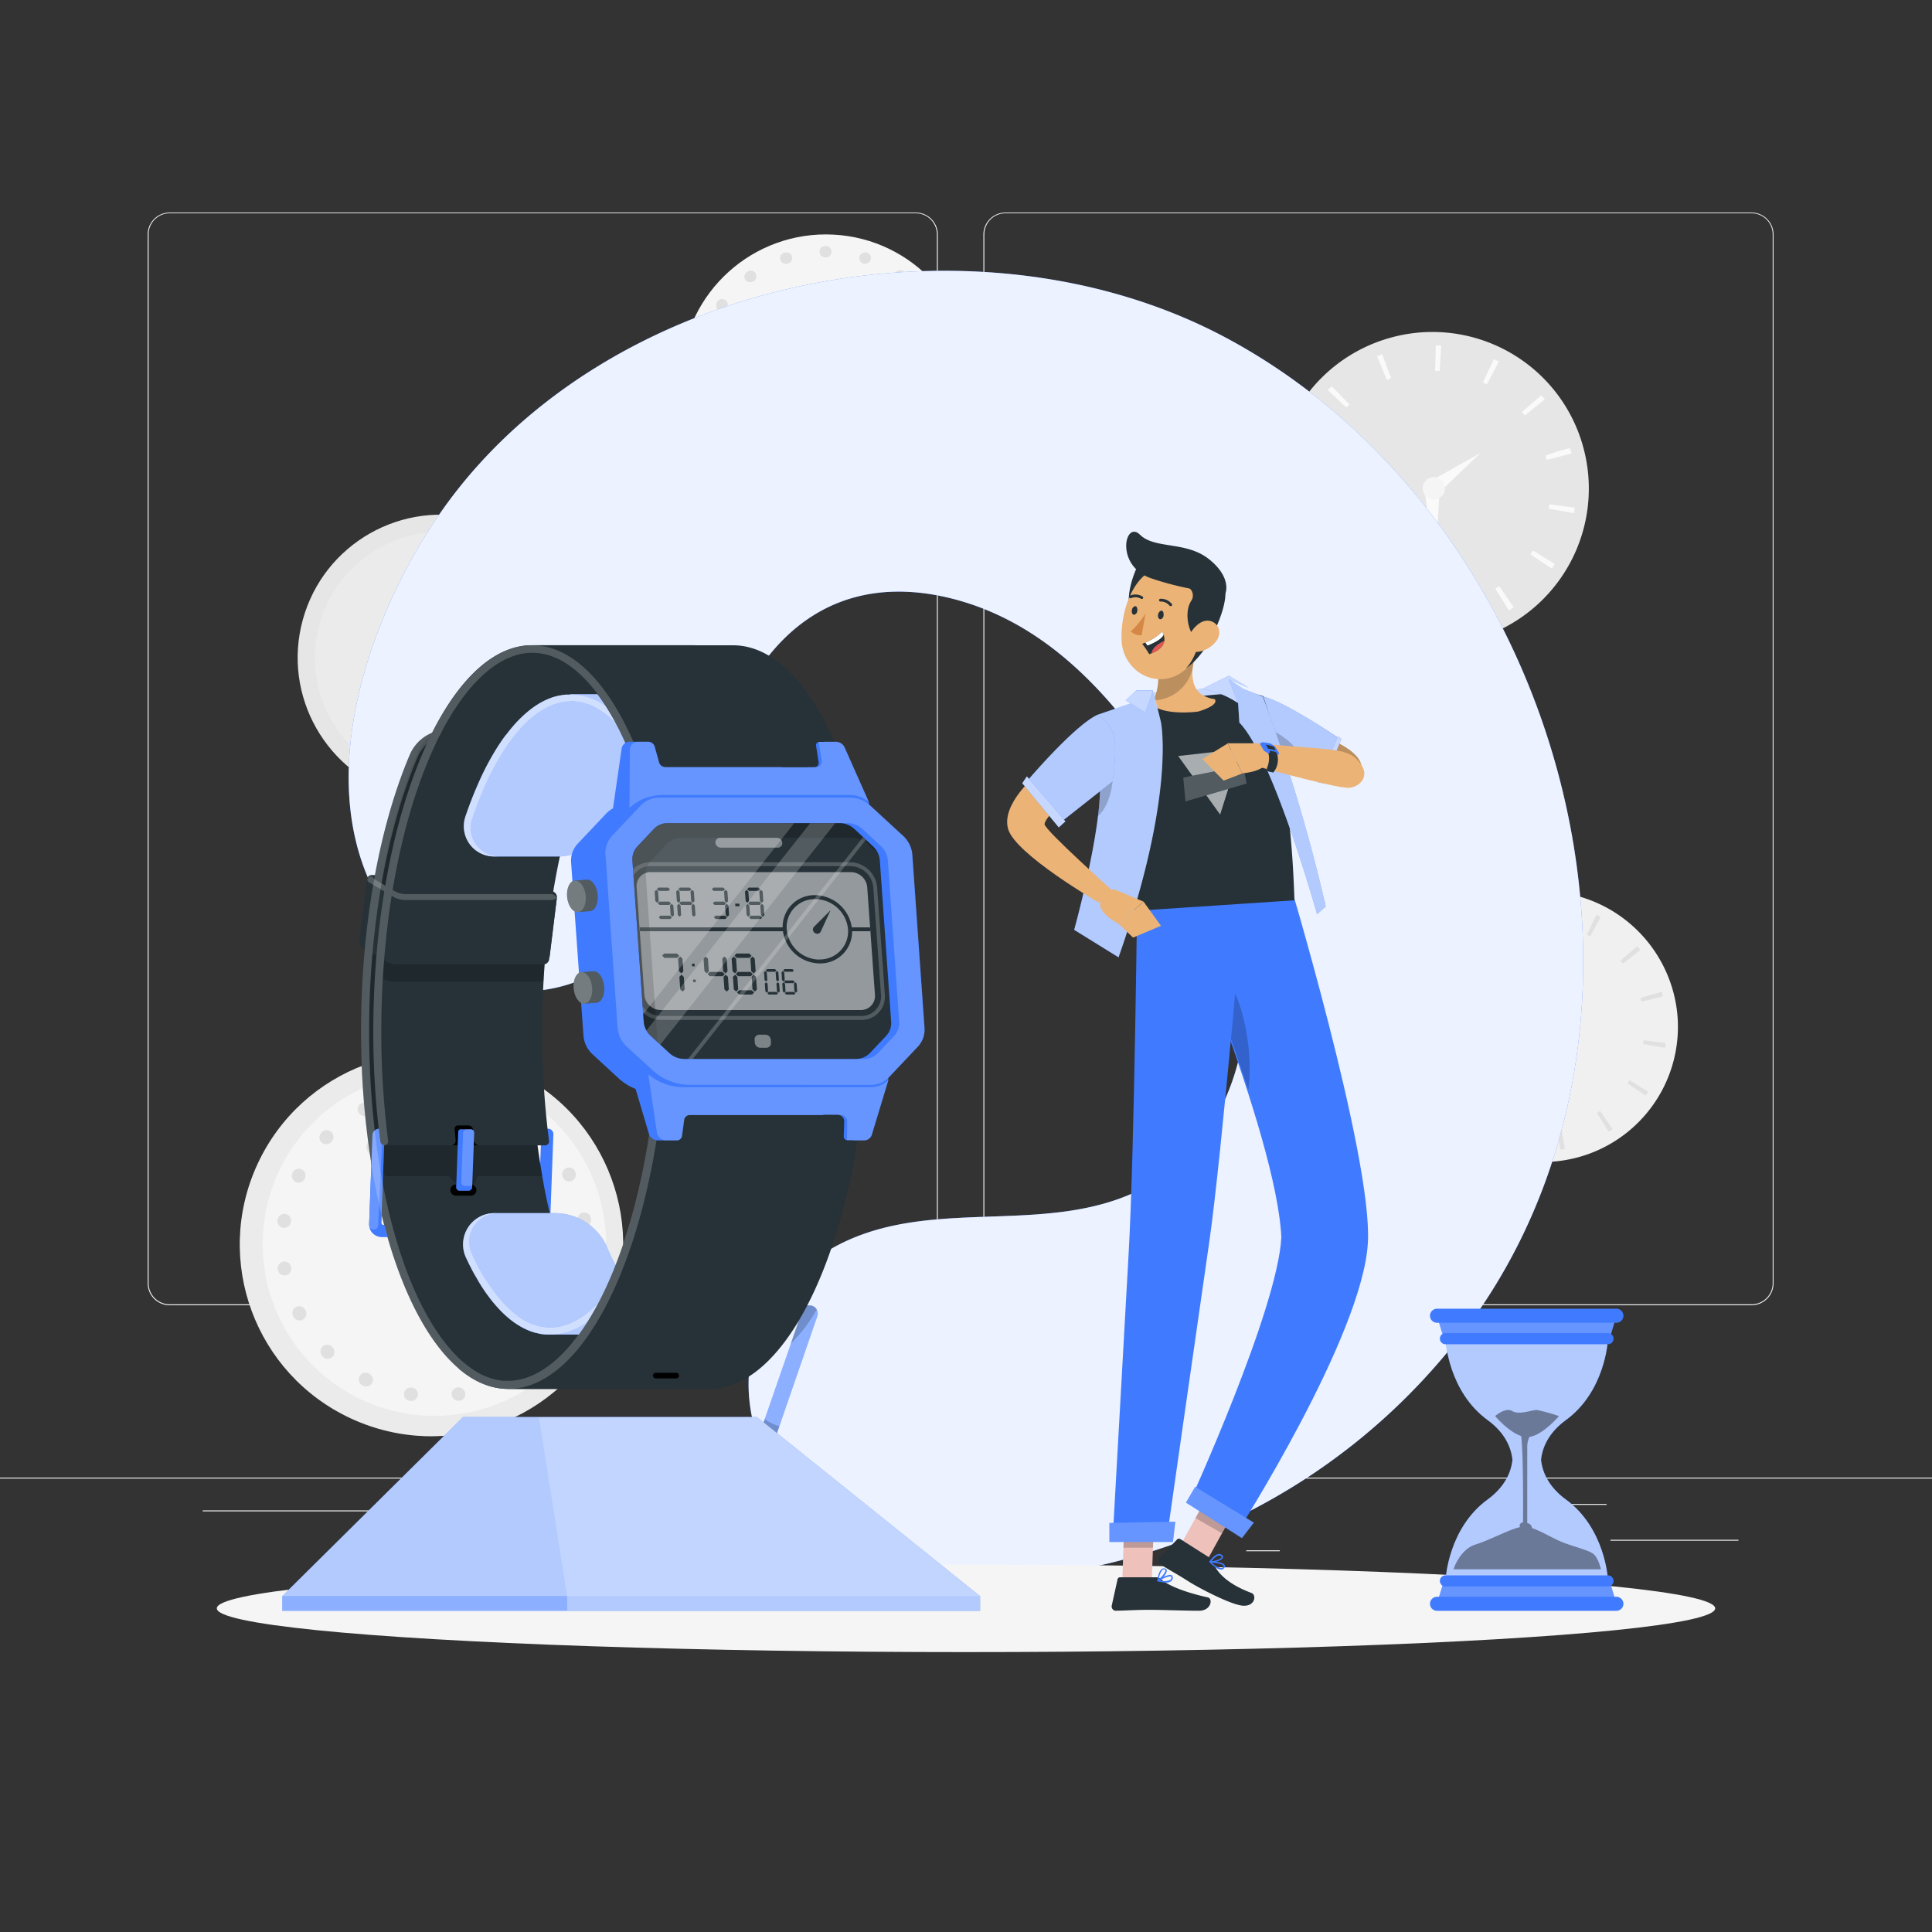 <svg xmlns="http://www.w3.org/2000/svg" viewBox="0 0 500 500"><rect x="0" y="0" width="500" height="500" fill="#333333" stroke="none"/><g id="background-complete"><rect y="382.4" width="500" height="0.25" style="fill:#ebebeb"></rect><rect x="416.78" y="398.49" width="33.12" height="0.25" style="fill:#ebebeb"></rect><rect x="322.53" y="401.21" width="8.69" height="0.25" style="fill:#ebebeb"></rect><rect x="396.59" y="389.21" width="19.19" height="0.25" style="fill:#ebebeb"></rect><rect x="52.46" y="390.89" width="43.19" height="0.25" style="fill:#ebebeb"></rect><rect x="104.56" y="390.89" width="6.33" height="0.25" style="fill:#ebebeb"></rect><rect x="131.47" y="395.11" width="93.68" height="0.25" style="fill:#ebebeb"></rect><path d="M237,337.8H43.91a5.71,5.71,0,0,1-5.7-5.71V60.66A5.71,5.71,0,0,1,43.91,55H237a5.71,5.71,0,0,1,5.71,5.71V332.09A5.71,5.71,0,0,1,237,337.8ZM43.91,55.2a5.46,5.46,0,0,0-5.45,5.46V332.09a5.46,5.46,0,0,0,5.45,5.46H237a5.47,5.47,0,0,0,5.46-5.46V60.66A5.47,5.47,0,0,0,237,55.2Z" style="fill:#ebebeb"></path><path d="M453.31,337.8H260.21a5.72,5.72,0,0,1-5.71-5.71V60.66A5.72,5.72,0,0,1,260.21,55h193.1A5.71,5.71,0,0,1,459,60.66V332.09A5.71,5.71,0,0,1,453.31,337.8ZM260.21,55.2a5.47,5.47,0,0,0-5.46,5.46V332.09a5.47,5.47,0,0,0,5.46,5.46h193.1a5.47,5.47,0,0,0,5.46-5.46V60.66a5.47,5.47,0,0,0-5.46-5.46Z" style="fill:#ebebeb"></path><path d="M268.42,367.29a1,1,0,1,1-.28-2.06l.15,0a1,1,0,0,1,1.18.87,1,1,0,0,1-.86,1.18Zm-5.14.66h-.19a1,1,0,0,1-.26-2.05h0l.19,0a1,1,0,0,1,1.13.93A1,1,0,0,1,263.28,368Zm10.42-1.55a1,1,0,0,1-.34-2l.17,0a1,1,0,0,1,1.21.82,1,1,0,0,1-.82,1.22l-.17,0Zm-15.75,2h-.22a1,1,0,0,1-.18-2.06l.19,0a1,1,0,0,1,.21,2.06Zm21-3.13a1,1,0,0,1-1.15-.78,1,1,0,0,1,.76-1.25l.18,0a1,1,0,1,1,.46,2l-.15,0Zm-26.33,3.4h-.28a1,1,0,1,1-.07-2.07h.17a1,1,0,0,1,.18,2.06ZM284.12,364a1,1,0,0,1-.42-2l.19-.05a1,1,0,0,1,1.26.73,1,1,0,0,1-.73,1.27l-.15,0A.8.8,0,0,1,284.12,364Zm-36.86,4.77h-.34a1,1,0,0,1-1-1.05,1,1,0,0,1,1.05-1h.16a1,1,0,0,1,.14,2.07Zm42-6.28a1,1,0,0,1-.44-2l.15,0a1,1,0,0,1,.63,2l-.18.05Zm-47.35,6.12h-.36a1,1,0,0,1,.08-2.07h.19a1,1,0,0,1,.09,2.06Zm52.42-7.84a1,1,0,0,1-1.12-.67,1.05,1.05,0,0,1,.62-1.33l.17-.06a1,1,0,1,1,.7,1.95l-.16.06A.8.8,0,0,1,294.33,360.76Zm-57.76,7.46a.65.65,0,0,1-.24,0l-.17,0a1,1,0,1,1,.19-2.06l.17,0a1,1,0,0,1,0,2.05Zm62.75-9.38a1,1,0,0,1-1.09-.62,1,1,0,0,1,.55-1.36l.18-.07a1,1,0,1,1,.77,1.92l-.14.06A.9.9,0,0,1,299.32,358.84Zm-68.07,8.8H231l-.17,0a1,1,0,0,1,.27-2.06l.17,0a1,1,0,0,1,0,2.06Zm73-10.92a1,1,0,0,1-.58-2l.17-.08a1,1,0,1,1,.85,1.89l-.14.07A1.11,1.11,0,0,1,304.24,356.72ZM226,366.84a1.08,1.08,0,0,1-.31,0l-.2,0a1,1,0,0,1,.38-2l.15,0a1,1,0,0,1,.86,1.19A1.05,1.05,0,0,1,226,366.84Zm83.11-12.43a1,1,0,0,1-1.08-.57,1,1,0,0,1,.48-1.39l.14-.07a1,1,0,0,1,1.39.45,1,1,0,0,1-.45,1.4l-.17.08A1.24,1.24,0,0,1,309.07,354.41Zm-88.38,11.41a1.15,1.15,0,0,1-.37,0l-.15,0a1,1,0,1,1,.41-2l.19,0a1,1,0,0,1-.08,2Zm93.1-13.92a1,1,0,0,1-1.05-.53,1.05,1.05,0,0,1,.42-1.41l.14-.07a1,1,0,1,1,1,1.8l-.16.1A1.15,1.15,0,0,1,313.79,351.9Zm-98.33,12.69a1.08,1.08,0,0,1-.4,0l-.15,0a1,1,0,1,1,.48-2l.19,0a1,1,0,0,1,.74,1.27A1,1,0,0,1,215.46,364.59Zm103-15.41a1.05,1.05,0,0,1-1-.47,1,1,0,0,1,.3-1.4l.15-.09A1,1,0,0,1,319,349l-.08,0A1.06,1.06,0,0,1,318.46,349.18Zm-108.17,14a1.11,1.11,0,0,1-.44,0l-.08,0a1.09,1.09,0,0,1-.74-1.31,1,1,0,0,1,1.25-.7l.17.05a1,1,0,0,1-.16,2Zm112.62-16.81a1,1,0,0,1-.72-1.88l.14-.1a1,1,0,1,1,1.15,1.72l-.14.1A1,1,0,0,1,322.91,346.34ZM205.19,361.51a1,1,0,0,1-.48-.05l-.16,0a1,1,0,1,1,.67-2l.17.06a1,1,0,0,1,.64,1.31A1.06,1.06,0,0,1,205.19,361.51Zm122.1-18.22a1,1,0,0,1-.75-1.86l.14-.1A1,1,0,1,1,327.9,343l-.14.1A.92.92,0,0,1,327.29,343.29ZM200.15,359.66a.9.9,0,0,1-.51-.06l-.16-.06a1,1,0,0,1,.75-1.93l.16.06a1,1,0,0,1-.24,2Zm131.4-19.59a1,1,0,0,1-.78-1.84l.13-.11a1,1,0,0,1,1.46.17,1,1,0,0,1-.17,1.45l-.14.12A1.16,1.16,0,0,1,331.55,340.07ZM195.2,357.62a1.06,1.06,0,0,1-.55-.08l-.16-.07a1,1,0,1,1,.83-1.9l.16.07a1,1,0,0,1-.28,2Zm140.48-20.94a1.07,1.07,0,0,1-.93-.35,1.05,1.05,0,0,1,.11-1.47l.13-.11a1,1,0,0,1,1.36,1.57l-.14.11A1,1,0,0,1,335.68,336.68ZM190.33,355.37a1,1,0,0,1-.59-.09l-.15-.08a1,1,0,1,1,.9-1.86l.16.08a1,1,0,0,1,.47,1.38A1,1,0,0,1,190.33,355.37Zm149.34-22.25a1,1,0,0,1-.9-.32,1,1,0,0,1,.05-1.46l.13-.12a1,1,0,1,1,1.41,1.51l-.12.12A1,1,0,0,1,339.67,333.12ZM185.56,352.94a1.07,1.07,0,0,1-.63-.11l-.15-.08a1,1,0,0,1,1-1.84l.16.09a1,1,0,0,1,.42,1.4A1,1,0,0,1,185.56,352.94Zm158-23.53a1.06,1.06,0,0,1-.88-.3,1,1,0,0,1,0-1.47l.11-.11a1,1,0,0,1,1.48,1.45l-.14.14A1,1,0,0,1,343.52,329.41ZM180.89,350.32a1,1,0,0,1-.67-.14l-.14-.08a1.05,1.05,0,0,1-.38-1.42,1,1,0,0,1,1.42-.37l.16.09a1,1,0,0,1-.39,1.92Zm166.33-24.78a1,1,0,0,1-.91-1.72l.12-.14a1.05,1.05,0,0,1,1.47-.05,1,1,0,0,1,.05,1.46l-.11.12A1,1,0,0,1,347.22,325.54Zm-170.89,22a1,1,0,0,1-.7-.15l-.15-.1a1,1,0,0,1,1.13-1.74l.14.09a1,1,0,0,1,.31,1.43A1,1,0,0,1,176.33,347.51Zm174.43-26a1,1,0,0,1-.81-.23,1,1,0,0,1-.13-1.46l.12-.14a1,1,0,1,1,1.58,1.35l-.11.12A1,1,0,0,1,350.76,321.53Zm-178.87,23a1.1,1.1,0,0,1-.74-.18l-.14-.1a1,1,0,1,1,1.19-1.7l.14.1a1,1,0,0,1,.25,1.45A1.05,1.05,0,0,1,171.89,344.53Zm182.25-27.14a1.06,1.06,0,0,1-.78-.21,1,1,0,0,1-.18-1.46l.11-.13a1,1,0,0,1,1.63,1.27l-.1.14A1.06,1.06,0,0,1,354.14,317.39Zm-186.58,24a1,1,0,0,1-.77-.2l-.13-.11a1,1,0,0,1-.2-1.45,1,1,0,0,1,1.45-.2l.14.11a1,1,0,0,1,.2,1.45A1.05,1.05,0,0,1,167.56,341.37Zm189.8-28.31a1,1,0,0,1-.72-.17,1,1,0,0,1-.27-1.41l.1-.14a1,1,0,1,1,1.69,1.2l-.05.07A1.12,1.12,0,0,1,357.36,313.06Zm-194,25a1,1,0,0,1-.8-.23l-.13-.1a1,1,0,0,1,1.31-1.61l.14.12a1,1,0,0,1-.52,1.82Zm197-29.34a1,1,0,0,1-.71-.16,1,1,0,0,1-.3-1.43l.1-.15a1,1,0,0,1,1.73,1.14l-.1.14A1,1,0,0,1,360.4,308.7ZM159.32,334.55a1,1,0,0,1-.84-.25l-.12-.11a1,1,0,0,1,1.37-1.56l.14.13a1,1,0,0,1,.07,1.46A1,1,0,0,1,159.32,334.55Zm203.94-30.37a1,1,0,0,1-1-1.57l.08-.14a1,1,0,1,1,1.78,1.07l-.09.15A1,1,0,0,1,363.26,304.18ZM155.4,330.91a1,1,0,0,1-.86-.29l-.12-.11a1,1,0,0,1,1.44-1.5l.13.13a1,1,0,0,1,0,1.46A1,1,0,0,1,155.4,330.91ZM366,299.55A1,1,0,0,1,364.9,298l.09-.16a1,1,0,0,1,1.81,1l-.08.15A1.07,1.07,0,0,1,366,299.55ZM151.64,327.11a1,1,0,0,1-.89-.31l-.13-.14a1,1,0,0,1,0-1.46,1,1,0,0,1,1.47.05l.1.11a1,1,0,0,1,0,1.47A1.05,1.05,0,0,1,151.64,327.11Zm216.81-32.3a1.14,1.14,0,0,1-.6-.1,1,1,0,0,1-.47-1.39l.08-.16a1,1,0,1,1,1.85.93l-.07.15A1.05,1.05,0,0,1,368.45,294.81ZM148,323.16a1,1,0,0,1-.92-.34l-.11-.12a1,1,0,0,1,.09-1.47,1,1,0,0,1,1.46.09l.12.14a1,1,0,0,1-.1,1.46A1,1,0,0,1,148,323.16ZM370.75,290a1,1,0,0,1-1.08-1.46l.07-.15a1,1,0,0,1,1.89.85l-.07.17A1.07,1.07,0,0,1,370.75,290ZM144.58,319.08a1,1,0,0,1-1-.38l-.1-.13a1,1,0,1,1,1.61-1.3l.11.13a1,1,0,0,1-.16,1.46A1,1,0,0,1,144.58,319.08Zm228.29-34a1.12,1.12,0,0,1-.54-.07,1,1,0,0,1-.56-1.35l.06-.16a1,1,0,0,1,1.35-.57,1,1,0,0,1,.57,1.34l-.07.17A1,1,0,0,1,372.87,285.05ZM141.3,314.86a1,1,0,0,1-1-.4l-.1-.14a1,1,0,0,1,.2-1.45,1,1,0,0,1,1.45.2l.11.15a1,1,0,0,1-.21,1.45A1,1,0,0,1,141.3,314.86ZM374.78,280a1,1,0,0,1-.49-.05,1,1,0,0,1-.62-1.33l.05-.16a1,1,0,0,1,2,.7l-.06.16A1,1,0,0,1,374.78,280ZM138.19,310.52a1,1,0,0,1-1-.44l-.1-.14a1,1,0,1,1,1.71-1.17l.09.14a1,1,0,0,1-.26,1.44A1.08,1.08,0,0,1,138.19,310.52ZM376.49,275a1,1,0,0,1-.45,0,1,1,0,0,1-.68-1.3l.06-.17a1,1,0,0,1,2,.62l-.05.17A1,1,0,0,1,376.49,275Zm-241.23,31.1a1,1,0,0,1-1-.48l-.09-.14a1,1,0,1,1,1.75-1.11l.09.15a1,1,0,0,1-.32,1.43A1.07,1.07,0,0,1,135.26,306.06ZM378,269.81a1.08,1.08,0,0,1-.4,0,1,1,0,0,1-.74-1.27l.05-.18a1,1,0,1,1,2,.55l-.05.16A1.05,1.05,0,0,1,378,269.81ZM132.51,301.48a1,1,0,0,1-1-.51l-.09-.15a1,1,0,0,1,1.8-1l.09.15a1,1,0,0,1-.38,1.41A.91.91,0,0,1,132.51,301.48ZM379.3,264.6a.92.92,0,0,1-.37,0,1,1,0,0,1-.78-1.24l0-.17a1,1,0,1,1,2,.46l0,.17A1,1,0,0,1,379.3,264.6ZM129.94,296.79a1,1,0,0,1-1.06-.55l-.08-.16a1,1,0,0,1,.44-1.39,1,1,0,0,1,1.4.44l.08.15a1,1,0,0,1-.78,1.51Zm250.45-37.44a1.22,1.22,0,0,1-.33,0,1,1,0,0,1-.83-1.21l0-.17a1,1,0,0,1,2,.37l0,.18A1.05,1.05,0,0,1,380.39,259.35ZM127.56,292a1,1,0,0,1-1.08-.59l-.07-.15a1,1,0,0,1,1.87-.9l.08.17a1,1,0,0,1-.5,1.38Zm253.7-37.93a1.31,1.31,0,0,1-.28,0,1,1,0,0,1-.89-1.17l0-.18a1,1,0,1,1,2.05.3l0,.16A1.06,1.06,0,0,1,381.26,254.07Zm-255.89,33a1,1,0,0,1-1.09-.62l-.07-.17a1,1,0,1,1,1.91-.79l.07.15a1,1,0,0,1-.55,1.36A1.34,1.34,0,0,1,125.37,287.11Zm256.55-38.36a.69.69,0,0,1-.25,0,1,1,0,0,1-.92-1.14l0-.17a1,1,0,0,1,1.13-.93,1,1,0,0,1,.93,1.14l0,.17A1,1,0,0,1,381.92,248.75ZM123.39,282.14a1,1,0,0,1-1.11-.67l-.06-.15a1,1,0,0,1,.6-1.34,1,1,0,0,1,1.33.6l.07.17a1,1,0,0,1-.61,1.33A.9.9,0,0,1,123.39,282.14Zm259-38.72h-.21a1,1,0,0,1-1-1.1v-.18a1,1,0,0,1,2.07.14v.16A1,1,0,0,1,382.37,243.42ZM121.6,277.09a1,1,0,0,1-1.12-.69l-.06-.18a1,1,0,0,1,.67-1.3,1,1,0,0,1,1.3.67l.06.15a1,1,0,0,1-.66,1.31A.58.58,0,0,1,121.6,277.09Zm261-39h-.17a1,1,0,0,1-1-1.06v-.17a1,1,0,0,1,2.07,0v.18A1,1,0,0,1,382.6,238.07ZM120,272a1,1,0,0,1-1.14-.74l0-.16a1,1,0,0,1,2-.59l0,.18a1,1,0,0,1-.72,1.28Zm262.59-39.26h-.12a1,1,0,0,1-1.06-1v-.18a1,1,0,0,1,2.07,0v.16A1,1,0,0,1,382.61,232.72Zm-264,34.09a1,1,0,0,1-1.15-.78l0-.18a1,1,0,0,1,2-.48l0,.16a1,1,0,0,1-.76,1.26Zm263.76-39.44h-.08a1,1,0,0,1-1.09-1v-.18a1,1,0,0,1,1-1.09,1,1,0,0,1,1.1,1v.18A1,1,0,0,1,382.41,227.37ZM117.48,261.58a1,1,0,0,1-1.16-.82l0-.16a1,1,0,0,1,.8-1.22,1,1,0,0,1,1.23.8l0,.17a1,1,0,0,1-.81,1.22ZM382,222h0a1,1,0,0,1-1.13-.88l0-.18a1,1,0,0,1,.93-1.13,1,1,0,0,1,1.14.92v.09A1.06,1.06,0,0,1,382,222ZM116.52,256.32a1,1,0,0,1-1.16-.86l0-.18a1,1,0,0,1,.86-1.18,1.06,1.06,0,0,1,1.18.86l0,.16a1,1,0,0,1-.85,1.2Zm264.86-39.6a1,1,0,0,1-1.16-.88l0-.18a1.16,1.16,0,0,1,.05-.49,1,1,0,0,1-.18-.45l0-.17a1,1,0,0,1,.88-1.18,1,1,0,0,1,1.17.88l0,.17a1,1,0,0,1-.05.5,1,1,0,0,1,.19.46l0,.17A1,1,0,0,1,381.38,216.72ZM115.77,251h0a1,1,0,0,1-1.15-.9l0-.17a1,1,0,0,1,.88-1.16h0a1,1,0,0,1,1.16.9l0,.18A1,1,0,0,1,115.77,251Zm264.58-40.71a1,1,0,0,1-1.16-.83l0-.18a1,1,0,0,1,.83-1.2,1,1,0,0,1,1.21.83l0,.16a1,1,0,0,1-.82,1.22ZM115.22,245.7h0a1,1,0,0,1-1.12-.94l0-.18a1,1,0,1,1,2.07-.16v.16A1,1,0,0,1,115.22,245.7Zm264-40.63a1,1,0,0,1-1.15-.79l0-.17a1,1,0,0,1,.78-1.24,1,1,0,0,1,1.24.78l0,.17a1,1,0,0,1-.78,1.24ZM114.89,240.35h-.1a1,1,0,0,1-1.08-1v-.16a1,1,0,1,1,2.07-.11v.19A1,1,0,0,1,114.89,240.35ZM378,199.84a1,1,0,0,1-1.11-.71l-.05-.17a1,1,0,1,1,2-.55l0,.08a1.08,1.08,0,0,1-.71,1.32ZM114.77,235h-.14a1,1,0,0,1-1-1v-.18a1,1,0,1,1,2.07,0V234A1,1,0,0,1,114.77,235Zm261.72-40.26a1,1,0,0,1-1.13-.72l-.05-.16a1,1,0,0,1,2-.62l0,.16a1,1,0,0,1-.68,1.3ZM114.86,229.65h-.18a1,1,0,0,1-1-1.07v-.18a1,1,0,0,1,1.08-1,1,1,0,0,1,1,1.07v.18A1,1,0,0,1,114.86,229.65Zm259.9-40a1,1,0,0,1-1.08-.64l-.06-.16a1,1,0,1,1,1.95-.71l0,.09a1.07,1.07,0,0,1-.61,1.36A1,1,0,0,1,374.76,189.63ZM115.17,224.31H115a1,1,0,0,1-1-1.11V223a1,1,0,0,1,2.07.18l0,.16A1,1,0,0,1,115.17,224.31Zm257.72-39.65a1,1,0,0,1-1.1-.64l-.06-.16a1,1,0,1,1,1.92-.78l.06.17a1,1,0,0,1-.57,1.34A.72.72,0,0,1,372.89,184.66ZM115.69,219a.76.76,0,0,1-.26,0,1,1,0,0,1-.91-1.15l0-.17a1,1,0,1,1,2.06.25l0,.17A1,1,0,0,1,115.69,219Zm255.06-39.27a1,1,0,0,1-1-.57l-.07-.16a1,1,0,1,1,1.88-.86l0,.09a1.06,1.06,0,0,1-.5,1.4A1.12,1.12,0,0,1,370.75,179.71Zm-254.32,34a1,1,0,0,1-.3,0,1,1,0,0,1-.86-1.18v-.1a1.08,1.08,0,0,1,1.19-.9,1,1,0,0,1,.87,1.14l0,.17A1,1,0,0,1,116.43,213.68ZM368.5,174.9a1,1,0,0,1-1.07-.56l-.08-.15a1,1,0,0,1,1.85-.94l.08.16a1,1,0,0,1-.46,1.39A.92.92,0,0,1,368.5,174.9ZM117.38,208.4a1.29,1.29,0,0,1-.34,0,1,1,0,0,1-.81-1.22l0-.18a1,1,0,0,1,2,.42l0,.17A1,1,0,0,1,117.38,208.4ZM366,170.17a1.06,1.06,0,0,1-1.05-.52l-.09-.16a1,1,0,0,1,1.82-1l.08.14a1,1,0,0,1-.4,1.41A1,1,0,0,1,366,170.17Zm-247.46,33a1,1,0,0,1-1.15-1.27l0-.18a1,1,0,0,1,2,.5l0,.17A1,1,0,0,1,118.55,203.16Zm244.79-37.62a1,1,0,0,1-1-.48l-.09-.16a1,1,0,1,1,1.77-1.06l.09.13a1,1,0,0,1-.34,1.43A.88.88,0,0,1,363.34,165.54ZM119.92,198a1,1,0,0,1-.42,0,1,1,0,0,1-.72-1.28l0-.08a1.07,1.07,0,0,1,1.29-.75,1,1,0,0,1,.73,1.23l0,.17A1,1,0,0,1,119.92,198ZM360.48,161a1,1,0,0,1-1-.45l-.1-.15a1,1,0,0,1,1.73-1.14l.09.14a1,1,0,0,1-.28,1.44A1.07,1.07,0,0,1,360.48,161Zm-239,31.82a1,1,0,0,1-.47,0,1,1,0,0,1-.65-1.31l.05-.15a1,1,0,1,1,2,.64l-.05.17A1,1,0,0,1,121.5,192.85Zm236-36.21a1,1,0,0,1-1-.42l-.1-.14a1,1,0,1,1,1.67-1.22l.11.15a1,1,0,0,1-.24,1.44A1.15,1.15,0,0,1,357.45,156.64ZM123.29,187.79a1,1,0,0,1-.51,0,1,1,0,0,1-.6-1.34l.06-.16a1,1,0,1,1,1.94.72l-.06.17A1,1,0,0,1,123.29,187.79Zm231-35.42a1.07,1.07,0,0,1-1-.39l-.1-.14a1,1,0,0,1,1.62-1.28l.11.14a1,1,0,0,1-.17,1.46A1.22,1.22,0,0,1,354.24,152.37Zm-229,30.44a1,1,0,0,1-.55-.07,1,1,0,0,1-.55-1.36l.07-.15a1,1,0,1,1,1.91.8l-.07.16A1,1,0,0,1,125.28,182.81Zm225.55-34.6a1,1,0,0,1-.9-.34l-.11-.13a1,1,0,0,1,1.57-1.35l.09.1a1.06,1.06,0,0,1-.1,1.48A1,1,0,0,1,350.83,148.21ZM127.46,177.92a1,1,0,0,1-.58-.09,1,1,0,0,1-.49-1.38l.07-.15a1,1,0,1,1,1.87.88l-.07.16A1,1,0,0,1,127.46,177.92Zm219.86-33.7a1,1,0,0,1-.9-.32l-.12-.13a1,1,0,0,1,.06-1.47,1,1,0,0,1,1.46.07l.11.11a1,1,0,0,1-.61,1.74Zm-217.48,28.9a1,1,0,0,1-1.06-1.5l.08-.17a1,1,0,1,1,1.83,1l-.07.15A1,1,0,0,1,129.84,173.12Zm213.78-32.76a1,1,0,0,1-.87-.3l-.13-.12a1,1,0,0,1,1.47-1.46l.12.12a1,1,0,0,1,0,1.46A1,1,0,0,1,343.62,140.36ZM132.41,168.42a1,1,0,0,1-.66-.13,1,1,0,0,1-.38-1.41l.08-.16a1.05,1.05,0,0,1,1.42-.38,1,1,0,0,1,.38,1.42l-.09.15A1,1,0,0,1,132.41,168.42Zm207.36-31.77a1,1,0,0,1-.85-.27l-.12-.11a1,1,0,0,1-.06-1.47,1,1,0,0,1,1.46-.06l.14.12a1,1,0,0,1-.57,1.79ZM135.16,163.82a1,1,0,0,1-.7-.15,1,1,0,0,1-.32-1.42l.09-.15a1,1,0,1,1,1.76,1.1l-.1.15A1,1,0,0,1,135.16,163.82Zm200.57-30.74a1,1,0,0,1-.77-.23l-.13-.11a1,1,0,0,1,1.34-1.58l.07.06a1.08,1.08,0,0,1,.15,1.49A1.11,1.11,0,0,1,335.73,133.08ZM138.09,159.34a1,1,0,0,1-.73-.17,1,1,0,0,1-.27-1.44l.1-.14a1,1,0,0,1,1.71,1.17l-.1.14A1,1,0,0,1,138.09,159.34Zm193.55-29.65a1,1,0,0,1-.78-.21l-.14-.11a1,1,0,1,1,1.28-1.62l.14.1a1,1,0,0,1,.17,1.46A1,1,0,0,1,331.64,129.69ZM141.2,155a1,1,0,0,1-.76-.19,1,1,0,0,1-.22-1.45l.11-.15a1,1,0,0,1,1.45-.2,1,1,0,0,1,.2,1.45l-.09.13A1,1,0,0,1,141.2,155Zm186.17-28.52a1,1,0,0,1-.75-.19l-.14-.09a1,1,0,0,1,1.21-1.69l.16.11a1,1,0,0,1,.21,1.45A1,1,0,0,1,327.37,126.46Zm-182.9,24.29a1,1,0,0,1-.79-.22,1,1,0,0,1-.16-1.46l.11-.13a1,1,0,1,1,1.61,1.3l-.1.14A1.06,1.06,0,0,1,144.47,150.75ZM323,123.4a1,1,0,0,1-.72-.16l-.14-.1a1,1,0,0,1-.29-1.43,1,1,0,0,1,1.44-.29l.15.1a1,1,0,0,1-.44,1.88ZM147.91,146.65A1,1,0,0,1,147,145l.12-.14a1,1,0,1,1,1.55,1.37l-.11.13A1,1,0,0,1,147.91,146.65Zm170.56-26.13a1.06,1.06,0,0,1-.69-.14l-.14-.09a1,1,0,1,1,1.07-1.77l.16.1a1,1,0,0,1,.34,1.42A1.05,1.05,0,0,1,318.47,120.52Zm-167,22.18a1,1,0,0,1-.85-.27,1,1,0,0,1,0-1.47l.1-.11a1.05,1.05,0,0,1,1.47,0,1,1,0,0,1,.05,1.46l-.11.12A1,1,0,0,1,151.51,142.7Zm162.33-24.88a1.07,1.07,0,0,1-.65-.12l-.14-.08a1,1,0,0,1-.41-1.41,1,1,0,0,1,1.41-.41l.16.09a1,1,0,0,1,.39,1.41A1,1,0,0,1,313.84,117.82ZM155.27,138.89a1,1,0,0,1-.89-.31,1,1,0,0,1,0-1.46l.12-.12a1,1,0,0,1,1.47,0,1,1,0,0,1,0,1.46l-.12.12A1.07,1.07,0,0,1,155.27,138.89Zm153.84-23.58a1.11,1.11,0,0,1-.61-.11l-.15-.08a1,1,0,1,1,.93-1.84l.16.08a1,1,0,0,1,.45,1.39A1,1,0,0,1,309.11,115.31ZM159.17,135.23a1,1,0,0,1-.84-1.8l.12-.1a1,1,0,0,1,1.47.06,1,1,0,0,1-.07,1.46l-.13.13A1.1,1.1,0,0,1,159.17,135.23ZM304.28,113a1,1,0,0,1-.57-.09l-.15-.06a1,1,0,0,1-.52-1.37,1,1,0,0,1,1.37-.52l.17.07a1.05,1.05,0,0,1,.51,1.38A1.07,1.07,0,0,1,304.28,113ZM163.21,131.73a1,1,0,0,1-.94-.36,1,1,0,0,1,.14-1.46l.12-.11a1,1,0,0,1,1.34,1.59l-.14.12A1.08,1.08,0,0,1,163.21,131.73Zm136.13-20.88a1,1,0,0,1-.5-.07l-.1,0a1.06,1.06,0,0,1-.6-1.36,1,1,0,0,1,1.31-.58l.07,0a1.09,1.09,0,0,1,.62,1.37A1,1,0,0,1,299.34,110.85ZM167.39,128.4a1,1,0,0,1-1-.4,1,1,0,0,1,.2-1.45l.13-.1a1,1,0,0,1,1.26,1.64l-.14.11A1,1,0,0,1,167.39,128.4Zm127-19.48a1,1,0,0,1-.47-.06l-.16,0a1,1,0,0,1,.69-2l.12.05a1,1,0,0,1,.64,1.33A1,1,0,0,1,294.35,108.92ZM171.69,125.24a1,1,0,0,1-.74-1.87l.14-.1a1,1,0,1,1,1.2,1.69l-.14.1A1,1,0,0,1,171.69,125.24Zm117.6-18a1,1,0,0,1-.46,0l-.15,0a1,1,0,0,1,.62-2l.17,0a1,1,0,0,1,.67,1.31A1.07,1.07,0,0,1,289.29,107.19ZM176.12,122.25a1,1,0,0,1-1-.46,1,1,0,0,1,.31-1.43l.14-.09a1,1,0,0,1,1.13,1.73l-.15.1A1.06,1.06,0,0,1,176.12,122.25Zm108-16.59a1,1,0,0,1-.42,0l-.16,0a1,1,0,0,1,.54-2l.18,0a1,1,0,0,1-.14,2ZM180.66,119.45a1,1,0,0,1-1-.5,1,1,0,0,1,.36-1.42l.15-.09a1,1,0,0,1,1.06,1.79l-.15.09A1.2,1.2,0,0,1,180.66,119.45ZM279,104.34a1.15,1.15,0,0,1-.37,0l-.18,0a1,1,0,0,1-.77-1.25,1,1,0,0,1,1.24-.77l.17,0a1,1,0,0,1-.09,2Zm-93.64,12.49a1,1,0,0,1-1.05-.53,1,1,0,0,1,.42-1.41l.15-.08a1,1,0,0,1,1.41.42,1,1,0,0,1-.43,1.4l-.15.08A.91.91,0,0,1,185.31,116.83Zm88.39-13.6a.91.91,0,0,1-.33,0l-.18,0a1,1,0,0,1,.39-2l.16,0a1,1,0,0,1,0,2Zm-83.63,11.16a1,1,0,0,1-.59-2l.16-.08a1,1,0,1,1,.9,1.86l-.15.08A.9.9,0,0,1,190.07,114.39Zm78.35-12a.71.71,0,0,1-.29,0l-.17,0a1,1,0,0,1-.88-1.18,1,1,0,0,1,1.18-.87l.17,0a1,1,0,0,1,0,2Zm-73.49,9.81a1,1,0,0,1-1.09-.61,1,1,0,0,1,.54-1.37l.16-.07a1,1,0,1,1,.82,1.9l-.15.07A.9.9,0,0,1,194.93,112.15Zm68.18-10.49a1,1,0,0,1-.24,0l-.19,0a1,1,0,0,1,.23-2.06l.16,0a1,1,0,0,1,0,2Zm-63.23,8.44a1,1,0,0,1-.52-2l.17-.07a1,1,0,1,1,.74,1.94l-.15.06A1.05,1.05,0,0,1,199.88,110.1Zm57.9-8.9h-.21l-.17,0a1,1,0,1,1,.13-2.06h.17a1,1,0,0,1,.08,2.06Zm-52.88,7a1,1,0,0,1-.48-2l.16-.06a1,1,0,0,1,.69,2l-.17.06A.71.71,0,0,1,204.9,108.25Zm47.53-7.3h-.34a1,1,0,0,1-1-1.06,1,1,0,0,1,1.07-1h.16a1,1,0,0,1,.12,2.06ZM210,106.61a1,1,0,0,1-.45-2l.18-.06a1,1,0,0,1,.58,2l-.15,0Zm37.08-5.7h-.3a1,1,0,0,1,0-2.08h.18a1,1,0,0,1,.15,2.06Zm-31.93,4.26a1,1,0,0,1-1.14-.76,1,1,0,0,1,.74-1.27l.17,0a1,1,0,0,1,.52,2l-.17,0Zm26.58-4.08h-.25a1,1,0,1,1-.12-2.07h.09a1.06,1.06,0,0,1,1.13,1A1,1,0,0,1,241.73,101.09Zm-21.37,2.85a1,1,0,0,1-.36-2l.18,0a1,1,0,0,1,1.22.8,1,1,0,0,1-.8,1.22l-.16,0Zm16-2.46h-.21a1,1,0,0,1-1.13-.93,1,1,0,0,1,.93-1.13l.18,0a1,1,0,0,1,.23,2.06Zm-10.78,1.44a1,1,0,0,1-.32-2l.18,0a1,1,0,0,1,1.19.85,1,1,0,0,1-.84,1.2l-.17,0Zm5.47-.84h0l-.17,0a1,1,0,0,1-.28-2.06l.18,0a1,1,0,0,1,.28,2Z" style="fill:#e6e6e6"></path><circle cx="111.68" cy="322.07" r="49.61" transform="translate(-227.56 288.55) rotate(-65.23)" style="fill:#ebebeb"></circle><path d="M118.5,366a44.43,44.43,0,1,1,37.82-37.24A44.35,44.35,0,0,1,118.5,366Z" style="fill:#f5f5f5"></path><path d="M106.46,362.55h-.3l-.17,0a1.74,1.74,0,0,1-1.43-2,1.76,1.76,0,0,1,2-1.43l.16,0a1.75,1.75,0,0,1-.28,3.47Zm0-1.67h0v0Zm12.21,1.64a1.77,1.77,0,0,1-1.76-1.45,1.72,1.72,0,0,1,1.38-2l.11,0a1.79,1.79,0,0,1,2,1.44,1.7,1.7,0,0,1-1.38,2l-.1,0Zm-23.91-3.69a1.75,1.75,0,0,1-.79-.2l-.13-.06a1.75,1.75,0,0,1,1.53-3.15l.19.1a1.75,1.75,0,0,1-.8,3.31Zm35.51-.1a1.75,1.75,0,0,1-.8-3.31l.15-.07a1.75,1.75,0,1,1,1.6,3.11l-.16.08A1.7,1.7,0,0,1,130.25,358.73Zm-45.48-7.08a1.73,1.73,0,0,1-1.24-.52l-.1-.1a1.75,1.75,0,0,1,2.44-2.51l.14.14a1.75,1.75,0,0,1,0,2.47A1.72,1.72,0,0,1,84.77,351.65Zm55.42-.14a1.75,1.75,0,0,1-1.24-3l.13-.12a1.75,1.75,0,0,1,2.47,2.48l-.12.12A1.77,1.77,0,0,1,140.19,351.51ZM77.5,341.74a1.75,1.75,0,0,1-1.56-.95l-.07-.15A1.75,1.75,0,0,1,79,339l.09.17a1.75,1.75,0,0,1-.77,2.35A1.7,1.7,0,0,1,77.5,341.74Zm69.92-.16a1.69,1.69,0,0,1-.78-.19,1.74,1.74,0,0,1-.78-2.35l.08-.16a1.75,1.75,0,1,1,3.12,1.58l-.07.15A1.77,1.77,0,0,1,147.42,341.58Zm-73.79-11.5a1.76,1.76,0,0,1-1.73-1.47l0-.16a1.75,1.75,0,0,1,3.45-.57l0,.18a1.75,1.75,0,0,1-1.45,2A1.32,1.32,0,0,1,73.63,330.08Zm77.59-.19a1.43,1.43,0,0,1-.29,0,1.74,1.74,0,0,1-1.44-2l0-.28a1.75,1.75,0,1,1,3.46.51l-.05.34A1.75,1.75,0,0,1,151.22,329.89ZM73.57,317.76a1.06,1.06,0,0,1-.25,0,1.71,1.71,0,0,1-1.48-1.95s0-.1,0-.12v-.07a1.75,1.75,0,0,1,3.46.55l0,.1A1.78,1.78,0,0,1,73.57,317.76Zm77.64-.3a1.76,1.76,0,0,1-1.73-1.47l0-.17a1.75,1.75,0,0,1,3.46-.56l0,.17a1.76,1.76,0,0,1-1.45,2ZM77.29,306.08a1.68,1.68,0,0,1-.78-.18,1.75,1.75,0,0,1-.78-2.35l0-.08a1.8,1.8,0,0,1,2.37-.82,1.72,1.72,0,0,1,.8,2.31l-.08.16A1.76,1.76,0,0,1,77.29,306.08Zm70-.32a1.68,1.68,0,0,1-1.51-.91l-.08-.16a1.75,1.75,0,1,1,3.11-1.61l0,.08a1.76,1.76,0,0,1-1.56,2.6Zm-62.87-9.65a1.75,1.75,0,0,1-1.23-.52,1.73,1.73,0,0,1,0-2.47l.1-.11a1.75,1.75,0,0,1,2.51,2.44l-.14.14A1.76,1.76,0,0,1,84.46,296.11Zm55.67-.24a1.79,1.79,0,0,1-1.23-.5l-.13-.13a1.75,1.75,0,1,1,2.47-2.48l.11.11a1.75,1.75,0,0,1-1.22,3Zm-45.77-7.05a1.75,1.75,0,0,1-.8-3.3l.13-.07a1.75,1.75,0,0,1,1.65,3.09l-.18.09A1.77,1.77,0,0,1,94.36,288.82Zm35.81-.16a1.75,1.75,0,0,1-.76-.17l-.16-.08a1.75,1.75,0,0,1,1.56-3.14l0,0,.11,0a1.75,1.75,0,0,1-.77,3.32ZM106,285a1.75,1.75,0,0,1-.29-3.48l.2,0a1.75,1.75,0,1,1,.53,3.46l-.14,0Zm12.46-.05h-.22l-.14,0a1.78,1.78,0,0,1-1.52-2,1.74,1.74,0,0,1,2-1.5l.15,0a1.77,1.77,0,0,1,1.47,2A1.73,1.73,0,0,1,118.47,284.9Z" style="fill:#e0e0e0"></path><path d="M135.68,340.33a.71.71,0,0,1-.44-.15L112,322.55a.73.73,0,0,1,.88-1.16L136.12,339a.73.73,0,0,1-.44,1.31Z" style="fill:#ebebeb"></path><path d="M112.41,323.92a2,2,0,0,1-1.65-.92L95.18,298a1.95,1.95,0,1,1,3.3-2.06l14.68,23.53,20.92-9.45a1.94,1.94,0,1,1,1.61,3.54l-22.48,10.15A1.9,1.9,0,0,1,112.41,323.92Z" style="fill:#e0e0e0"></path><circle cx="114.03" cy="170.19" r="36.99" transform="translate(-80.32 234.97) rotate(-74.61)" style="fill:#e6e6e6"></circle><circle cx="114.03" cy="170.19" r="32.55" transform="translate(-67.32 265.48) rotate(-83.89)" style="fill:#ebebeb"></circle><path d="M116,184.47a14.4,14.4,0,0,1-8.36-27.17,14.14,14.14,0,0,1,4.44-1.38A14.41,14.41,0,0,1,116,184.47Z" style="fill:#e0e0e0"></path><path d="M106.19,184.74a1.76,1.76,0,0,1-1.15-.23,1.8,1.8,0,0,1-.64-2.46l7.72-13.1a1.79,1.79,0,0,1,2.25-.74l16.72,7a1.8,1.8,0,1,1-1.4,3.31l-15.27-6.44-6.92,11.74A1.77,1.77,0,0,1,106.19,184.74Z" style="fill:#f5f5f5"></path><path d="M114.41,172.94a2.77,2.77,0,0,1-1.61-5.23,2.88,2.88,0,0,1,.85-.26,2.77,2.77,0,0,1,1.61,5.22A2.63,2.63,0,0,1,114.41,172.94Z" style="fill:#ebebeb"></path><circle cx="279.27" cy="358.88" r="37.9" transform="matrix(1, -0.07, 0.07, 1, -25.27, 21.18)" style="fill:#e0e0e0"></circle><circle cx="279.27" cy="358.88" r="33.35" transform="translate(-107.06 598.75) rotate(-83.95)" style="fill:#f5f5f5"></circle><path d="M279.27,361.11a2.26,2.26,0,0,1-1.66-.74l-15-16.75a2.23,2.23,0,0,1,3.32-3l13.7,15.3,14-9.49a2.23,2.23,0,0,1,2.51,3.69l-15.59,10.58A2.2,2.2,0,0,1,279.27,361.11Z" style="fill:#e0e0e0"></path><circle cx="213.73" cy="98.24" r="37.57" transform="translate(104.6 306.61) rotate(-87.04)" style="fill:#f5f5f5"></circle><path d="M214.13,132.76h-.35a1.47,1.47,0,0,1,0-2.94h.14a1.47,1.47,0,0,1,.21,2.93Zm10.06-1.63a1.47,1.47,0,0,1-.65-2.85l.12-.05a1.48,1.48,0,0,1,.94,2.8l-.15.05Zm-20.29.07a1.41,1.41,0,0,1-.64,0l-.15-.05a1.47,1.47,0,1,1,.91-2.8l.12,0a1.47,1.47,0,0,1-.24,2.86Zm29.5-4.78a1.47,1.47,0,0,1-1.06-2.65l.93,1.14-.82-1.23a1.48,1.48,0,1,1,1.73,2.39l-.86-1.2.85,1.2-.11.09A1.55,1.55,0,0,1,233.4,126.42Zm-38.74.15a1.43,1.43,0,0,1-1-.26l-.13-.09a1.47,1.47,0,0,1,1.72-2.39l.11.08a1.47,1.47,0,0,1-.65,2.66Zm46.05-7.46a1.48,1.48,0,0,1-1.4-2.32l.08-.11a1.47,1.47,0,1,1,2.4,1.7l-.09.13A1.51,1.51,0,0,1,240.71,119.11Zm-53.4.19a1.48,1.48,0,0,1-1.39-.59l0-.06a1.5,1.5,0,0,1,.29-2.08,1.44,1.44,0,0,1,2,.27,1.13,1.13,0,0,0,.1.13A1.47,1.47,0,0,1,188,119,1.4,1.4,0,0,1,187.31,119.3Zm58.08-9.41a1.49,1.49,0,0,1-.66-.06,1.47,1.47,0,0,1-.94-1.85l0-.13a1.47,1.47,0,0,1,2.81.88l0,.15A1.46,1.46,0,0,1,245.39,109.89Zm-62.84.23a1.47,1.47,0,0,1-1.6-1l0-.15a1.47,1.47,0,1,1,2.8-.91l0,.12a1.48,1.48,0,0,1-.92,1.87A1.31,1.31,0,0,1,182.55,110.12ZM247,99.67l-.2,0a1.49,1.49,0,0,1-1.48-1.47v-.15a1.48,1.48,0,0,1,1.47-1.47,1.46,1.46,0,0,1,1.48,1.47v.14A1.47,1.47,0,0,1,247,99.67Zm-66.13.25h-.2a1.48,1.48,0,0,1-1.48-1.47v-.15a1.48,1.48,0,0,1,2.95,0v.15A1.48,1.48,0,0,1,180.87,99.92Zm64.51-10.46a1.46,1.46,0,0,1-1.6-1l0-.13a1.47,1.47,0,0,1,2.79-.94l.05.16a1.47,1.47,0,0,1-.94,1.85A1.22,1.22,0,0,1,245.38,89.46Zm-63,.23a1.4,1.4,0,0,1-.64,0,1.48,1.48,0,0,1-1-1.85l.05-.16a1.48,1.48,0,0,1,2.8.93l0,.11A1.46,1.46,0,0,1,182.42,89.69Zm58.26-9.44a1.47,1.47,0,0,1-1.39-.58l-.08-.11a1.49,1.49,0,0,1,.31-2.06,1.46,1.46,0,0,1,2,.28l.06.08,0,.06a1.47,1.47,0,0,1-1,2.33Zm-53.64.2a1.51,1.51,0,0,1-1.06-.26,1.48,1.48,0,0,1-.34-2.06l.1-.13a1.47,1.47,0,1,1,2.37,1.74l-.07.1A1.49,1.49,0,0,1,187,80.45Zm46.33-7.51a1.48,1.48,0,0,1-1.08-.28l-.1-.07a1.47,1.47,0,0,1,1.71-2.4l.14.1a1.48,1.48,0,0,1,.31,2.06A1.49,1.49,0,0,1,233.37,72.94Zm-39,.09a1.47,1.47,0,0,1-1.4-.56,1.42,1.42,0,0,1,.27-2l.22-.17a1.47,1.47,0,1,1,1.72,2.39l-.11.08A1.42,1.42,0,0,1,194.36,73Zm29.79-4.78a1.46,1.46,0,0,1-.65-.06l-.14,0a1.48,1.48,0,0,1,.91-2.81l.14,0a1.47,1.47,0,0,1-.26,2.86Zm-20.57,0a1.47,1.47,0,0,1-1.6-1,1.49,1.49,0,0,1,1-1.86l.14,0a1.47,1.47,0,0,1,.91,2.8l-.14,0A1.22,1.22,0,0,1,203.58,68.28Zm10.36-1.65h-.34a1.47,1.47,0,1,1,0-2.94h.16a1.47,1.47,0,0,1,1.46,1.48A1.48,1.48,0,0,1,213.94,66.63Z" style="fill:#e0e0e0"></path><path d="M213.81,98.78a.57.57,0,0,1-.63-.47l-3-21.9a.54.54,0,0,1,.47-.62.55.55,0,0,1,.62.47l3,21.9A.55.55,0,0,1,213.81,98.78Z" style="fill:#ebebeb"></path><path d="M208.9,121.41a1.36,1.36,0,0,1-.53,0,1.47,1.47,0,0,1-1.1-1.77L212,99.16,195.74,93a1.47,1.47,0,1,1,1-2.75l17.47,6.6a1.48,1.48,0,0,1,.92,1.71l-5,21.72A1.48,1.48,0,0,1,208.9,121.41Z" style="fill:#e0e0e0"></path><path d="M376.14,166.64a40.77,40.77,0,0,1-44.38-28.72A40.54,40.54,0,0,1,359.2,87.59,40.45,40.45,0,0,1,409.54,115a40.54,40.54,0,0,1-27.44,50.33A39.56,39.56,0,0,1,376.14,166.64Z" style="fill:#e6e6e6"></path><path d="M383.12,117.24l-11.28,10.83.8-1.66-1.38,20.47-2.6-20.35v0a1.63,1.63,0,0,1,.81-1.61Z" style="fill:#fafafa"></path><path d="M373.74,125.25a2.89,2.89,0,1,1-3.8-1.53A2.9,2.9,0,0,1,373.74,125.25Z" style="fill:#f5f5f5"></path><path d="M376,163.31l-1-6.57c.39-.06.77-.12,1.15-.2l1.22,6.53C376.94,163.16,376.48,163.24,376,163.31Zm-14.07-.65q-.69-.16-1.38-.36l1.82-6.39c.37.11.74.21,1.12.3ZM390.52,158,387,152.33c.33-.2.65-.42,1-.63l3.75,5.48C391.31,157.44,390.92,157.7,390.52,158ZM348,156c-.37-.28-.74-.58-1.1-.88l4.23-5.11c.3.25.61.49.91.72Zm53.62-8.84-5.53-3.68c.22-.33.42-.65.63-1l5.66,3.48C402.11,146.36,401.86,146.76,401.6,147.15Zm-63.67-2.92c-.22-.42-.44-.83-.65-1.26l6-2.94c.17.35.35.7.54,1Zm69.4-11.44-6.54-1.13c.07-.38.12-.77.18-1.15l6.58.88C407.49,131.86,407.41,132.33,407.33,132.79Zm-67.17-3.92-6.62.53c0-.47-.06-.94-.08-1.42l6.63-.26C340.11,128.1,340.13,128.49,340.16,128.87ZM400.29,119c-.1-.37-.2-.75-.31-1.12l3.15-1.06,3.19-.93-3.19.93,3.21-.86c.15.5.27,1,.39,1.41Zm-58.47-2.68-6.26-2.22c.16-.45.33-.89.5-1.32l6.17,2.45C342.09,115.55,342,115.92,341.82,116.28Zm52.79-8.81c-.24-.3-.48-.6-.73-.89l5-4.33c.31.36.61.72.91,1.09Zm-46.15-2-4.83-4.56c.32-.34.65-.68,1-1l4.65,4.74C349,104.88,348.72,105.15,348.46,105.43Zm36.36-6.05-1.05-.52,2.86-6c.42.2.85.41,1.26.63Zm-25.9-1.14-2.54-6.14,1.31-.52L360,97.81ZM372.58,96l-1.16,0,.16-6.64c.47,0,.95,0,1.42.06Z" style="fill:#fafafa"></path><path d="M401.89,230.77a35.23,35.23,0,0,1,32.26,32.34,35,35,0,0,1-32.35,37.52,35,35,0,0,1-37.52-32.35,35,35,0,0,1,32.35-37.52A35.52,35.52,0,0,1,401.89,230.77Z" style="fill:#f0f0f0"></path><path d="M387,271.23l11.5-7.1-1,1.26,4.89-17L400.91,266v0a1.4,1.4,0,0,1-1,1.22Z" style="fill:#e0e0e0"></path><path d="M396.38,266.17a2.5,2.5,0,1,1,2.93,2A2.5,2.5,0,0,1,396.38,266.17Z" style="fill:#e6e6e6"></path><path d="M401.39,233.61l-.37,5.72-1,0,.16-5.74C400.58,233.56,401,233.58,401.39,233.61Zm11.77,3.11c.37.17.74.36,1.1.55l-2.69,5.07-.9-.45Zm-25-1.23,2,5.39-.93.36L387,235.93C387.4,235.77,387.78,235.63,388.17,235.49Zm35.57,9.4c.26.31.52.63.77,1L420,249.39c-.21-.27-.42-.53-.64-.78Zm-46.9-2.3,4,4.12-.71.72-4.15-4Zm53.24,14.07c.12.39.22.78.32,1.18l-5.56,1.4c-.08-.33-.17-.65-.27-1Zm-60.7-3,5.32,2.15c-.13.31-.25.62-.36.94l-5.4-1.94C369.08,254.44,369.22,254.06,369.38,253.68Zm56,15.55,5.69.75c0,.41-.11.82-.18,1.22l-5.66-1C425.31,269.89,425.36,269.56,425.4,269.23Zm-52.59-2.59c0,.34,0,.67.06,1L370,268l-2.86.2L370,268l-2.87.14c0-.45-.05-.85-.07-1.26Zm48.9,12.92,4.88,3c-.21.34-.43.69-.66,1l-4.77-3.19C421.35,280.13,421.53,279.84,421.71,279.56Zm-46.2-2.17.46.89L370.92,281c-.19-.36-.38-.72-.56-1.09Zm38.62,10.12,3.24,4.74c-.33.23-.67.45-1,.67l-3.06-4.85ZM382.31,286c.26.22.52.43.79.63l-3.51,4.55c-.32-.25-.64-.5-.95-.76ZM404,291.69l1,5.65-1.21.19-.81-5.68Zm-12-.56,1,.26L391.65,297c-.4-.09-.8-.2-1.19-.31Z" style="fill:#e0e0e0"></path></g><g id="background-simple"><path d="M90.53,194.13c-1.32,15.85,1.6,31.45,11.25,44.42C123,267.1,160.63,260,175.07,229.4c5.56-11.79,8.16-24.72,12.2-37.11,9.07-27.75,28.8-45,59.12-37.37,23.94,6.07,40.8,24.4,54,44.4,11.08,16.82,20.56,35.5,21.88,55.6S315.18,297,296.83,307c-26.55,14.51-59.12.57-84.94,18.22-28.55,19.52-21.22,57.6,6.62,73.78,18.09,10.52,40.46,11,61,7.19a163.08,163.08,0,0,0,102.71-66.24c56.63-81.18,21.33-206.19-64.68-252.4-65.09-35-161.32-16.2-203.88,45.62C102.29,149.73,92.35,172.17,90.53,194.13Z" style="fill:#407BFF"></path><path d="M90.53,194.13c-1.32,15.85,1.6,31.45,11.25,44.42C123,267.1,160.63,260,175.07,229.4c5.56-11.79,8.16-24.72,12.2-37.11,9.07-27.75,28.8-45,59.12-37.37,23.94,6.07,40.8,24.4,54,44.4,11.08,16.82,20.56,35.5,21.88,55.6S315.18,297,296.83,307c-26.55,14.51-59.12.57-84.94,18.22-28.55,19.52-21.22,57.6,6.62,73.78,18.09,10.52,40.46,11,61,7.19a163.08,163.08,0,0,0,102.71-66.24c56.63-81.18,21.33-206.19-64.68-252.4-65.09-35-161.32-16.2-203.88,45.62C102.29,149.73,92.35,172.17,90.53,194.13Z" style="fill:#fff;opacity:0.9"></path></g><g id="Shadow"><ellipse id="path" cx="250" cy="416.24" rx="193.89" ry="11.32" style="fill:#f5f5f5"></ellipse></g><g id="Wristwatch"><path d="M199.15,372.18H156.39a2.09,2.09,0,0,1,0-4.17h41.27l9-26H156.68a2.08,2.08,0,0,1,0-4.16h52.87a2.13,2.13,0,0,1,1.7.87,2.09,2.09,0,0,1,.27,1.89l-10.41,30.18A2.09,2.09,0,0,1,199.15,372.18Z" style="fill:#407BFF"></path><path d="M211.52,340.59l-9.82,28.5-.59,1.68a2.08,2.08,0,0,1-2,1.4H156.39a2.08,2.08,0,1,1,0-4.16h41.27l.25-.74,6.75-19.57,2-5.71H156.69a2.08,2.08,0,0,1,0-4.16h52.86a2.09,2.09,0,0,1,1.7.87,2,2,0,0,1,.11.2A2.08,2.08,0,0,1,211.52,340.59Z" style="fill:#fff;opacity:0.4"></path><path d="M204.66,347.7l2-5.71H156.69a2.08,2.08,0,0,1,0-4.16h52.86a2.09,2.09,0,0,1,1.7.87,2,2,0,0,1,.11.2A39,39,0,0,1,204.66,347.7Z" style="isolation:isolate;opacity:0.2"></path><path d="M201.7,369.09l-.59,1.68a2.08,2.08,0,0,1-2,1.4H176.54c.19-1.07.47-2.68.74-4.16h20.38l.25-.74A12,12,0,0,0,201.7,369.09Z" style="isolation:isolate;opacity:0.2"></path><polygon points="195.89 366.72 119.83 366.72 73.03 413.09 73.03 416.88 253.65 416.88 253.65 413.09 195.89 366.72" style="fill:#407BFF"></polygon><polygon points="253.64 413.09 253.64 416.88 146.77 416.88 146.77 413.09 73.03 413.09 119.83 366.72 195.89 366.72 253.64 413.09" style="fill:#fff;opacity:0.6"></polygon><polygon points="139.47 366.77 146.77 413.09 253.65 413.09 195.89 366.72 139.47 366.77" style="fill:#fff;opacity:0.2"></polygon><rect x="73.02" y="413.09" width="73.75" height="3.79" style="fill:#fff;opacity:0.4"></rect><path d="M143.38,230.85l-7.44-4.39H96.18A1.23,1.23,0,0,0,95,227.55L93,243.3a1.23,1.23,0,0,0,1.23,1.38H133.7l6.3,3.72a1.53,1.53,0,0,0,2.29-1.13l1.84-14.91A1.55,1.55,0,0,0,143.38,230.85Z" style="fill:#263238"></path><path d="M138.52,320.11H98.91a3.31,3.31,0,0,1-3.38-3.47l.85-22.88A1.77,1.77,0,0,1,98,292.11a1.39,1.39,0,0,1,1.51,1.45l-.84,22.88a.56.56,0,0,0,.57.58h39.6a.39.39,0,0,0,.39-.37l.85-22.89a1.77,1.77,0,0,1,1.62-1.65,1.38,1.38,0,0,1,1.51,1.45l-.84,22.88a3.81,3.81,0,0,1-1.2,2.58A3.86,3.86,0,0,1,138.52,320.11Z" style="fill:#407BFF"></path><path d="M122.18,307.27l.52-14.06a.87.87,0,0,0-.89-.91h-2.64a.63.63,0,0,0-.63.59l-.53,14.3a.91.91,0,0,0,.94,1h2.31A.94.94,0,0,0,122.18,307.27Z" style="fill:#407BFF"></path><path d="M185.44,354.79c-3.88,3-8,4.66-12.24,4.66H131.58c-15.85,0-29.17-22.67-35-55.42a215.88,215.88,0,0,1-3.09-40.82c.4-26.5,5.18-50.48,12.56-67.88A10.69,10.69,0,0,1,114,189a9.92,9.92,0,0,1,1.89-.18h37.23c-.76,1.42-1.5,2.89-2.22,4.44-.41.91-.83,1.83-1.22,2.76-7.66,17.94-12.09,41.84-12.49,67.28a215.84,215.84,0,0,0,3.15,41.13c0,.2.08.39.11.58a130.36,130.36,0,0,0,8.21,28.33c3.15,7.28,6.87,13.24,11.06,17.49s8.8,6.57,13.42,6.57a16.59,16.59,0,0,0,8.52-2.58Z" style="fill:#263238"></path><path d="M153.15,188.79c-.76,1.42-1.5,2.89-2.22,4.44-.41.91-.83,1.83-1.22,2.76-7.66,17.94-12.09,41.84-12.49,67.28a215.84,215.84,0,0,0,3.15,41.13H123.53l-1.12,3.18a7.53,7.53,0,0,1-6.15-3.18H99.86l-1.21-1a217.44,217.44,0,0,1-3.09-40.81c.41-26.5,5.19-50.48,12.57-67.89A10.73,10.73,0,0,1,114,189a9.92,9.92,0,0,1,1.89-.18Z" style="isolation:isolate;opacity:0.2"></path><path d="M121.88,309.44H118a1.45,1.45,0,0,1-1.44-1.44h0a1.45,1.45,0,0,1,1.44-1.44h3.86a1.45,1.45,0,0,1,1.44,1.44h0A1.45,1.45,0,0,1,121.88,309.44Z"></path><path d="M131.65,336.4H127.8a1.45,1.45,0,0,1-1.44-1.44h0a1.45,1.45,0,0,1,1.44-1.44h3.85a1.44,1.44,0,0,1,1.44,1.44h0A1.44,1.44,0,0,1,131.65,336.4Z"></path><path d="M209.55,202.81h-2.11c-3.77-11.74-8.75-21.19-14.67-27.21-4.28-4.35-8.79-6.56-13.41-6.56-9,0-18.17,8.78-25.31,24.19-.41.9-.83,1.82-1.22,2.75-7.66,18-12.09,41.85-12.49,67.28a223.84,223.84,0,0,0,1.74,32,1,1,0,0,1-1,1.15H99.44a1,1,0,0,1-1-.89,222.87,222.87,0,0,1-1.77-32.29c.83-53.15,19.2-96.25,41.05-96.25h41.63C191.76,167,202.64,181,209.55,202.81Z" style="fill:#263238"></path><path d="M142.37,236c-.79,5.77-1.36,11.72-1.7,17.79a1.47,1.47,0,0,1-.85.26H102a6,6,0,0,1-3-.82l-1.86-1.09c.39-6.35,1-12.51,1.92-18.42l2.19,1.3a5.83,5.83,0,0,0,3,.82h37.5A1.59,1.59,0,0,1,142.37,236Z" style="isolation:isolate;opacity:0.2"></path><path d="M124,296.38h-7.29a1.21,1.21,0,0,0,1.21-1.32l-.26-2.89a.83.83,0,0,1,.82-.9h2.78a1.17,1.17,0,0,1,1.15,1.05l.22,2.8A1.39,1.39,0,0,0,124,296.38Z"></path><path d="M99.51,293.56l-.76,20.73c-1-4.18-1.9-8.58-2.64-13.17l.27-7.36A1.77,1.77,0,0,1,98,292.11,1.39,1.39,0,0,1,99.51,293.56Z" style="fill:#263238"></path><path d="M122.7,293.21l-.52,14.06a.94.94,0,0,1-.92.88H119a.91.91,0,0,1-.94-.95l.53-14.31a.63.63,0,0,1,.63-.59h2.64A.86.86,0,0,1,122.7,293.21Z" style="fill:#263238"></path><path d="M100.29,320.12H98.91A3.29,3.29,0,0,1,95.74,318a3.51,3.51,0,0,1-.2-1.3l.58-15.53.27-7.35A1.79,1.79,0,0,1,98,292.11a1.42,1.42,0,0,1,1,.32,1.32,1.32,0,0,1,.52,1.13l-.76,20.74-.08,2.14a.54.54,0,0,0,.56.58h.2C99.72,318.07,100,319.1,100.29,320.12Z" style="fill:#407BFF"></path><path d="M122.71,293.22l-.51,13.7v.35a1,1,0,0,1-.93.89H119a.91.91,0,0,1-.93-1l.53-14.3a.63.63,0,0,1,.62-.6h2.64A.88.88,0,0,1,122.71,293.22Z" style="fill:#407BFF"></path><path d="M122.71,293.22l-.51,13.7h-1.88a.93.93,0,0,1-.94-1l.47-12.71a1,1,0,0,1,1-.94h1A.88.88,0,0,1,122.71,293.22Z" style="fill:#fff;opacity:0.2"></path><path d="M99,292.43l-1.13,24.73a1.06,1.06,0,0,1-1.31,1l-.82-.19a3.51,3.51,0,0,1-.2-1.3l.58-15.53.27-7.35A1.79,1.79,0,0,1,98,292.11,1.42,1.42,0,0,1,99,292.43Z" style="fill:#fff;opacity:0.2"></path><path d="M144,233.08l-1.87,15.16a1.52,1.52,0,0,1-1.52,1.34H102.78a6,6,0,0,1-3-.82l-6.21-3.67a1.23,1.23,0,0,1-.6-1.21l1.91-15.55a1.23,1.23,0,0,1,1.85-.91l5.3,3.12a5.89,5.89,0,0,0,3,.82h37.49a1.57,1.57,0,0,1,1.44,1A1.66,1.66,0,0,1,144,233.08Z" style="fill:#263238"></path><path d="M144,232.34a1.57,1.57,0,0,1-1.22.59H104.86a6,6,0,0,1-3-.82l-6.21-3.66a.84.84,0,1,1,1.08-1l5.3,3.12a5.89,5.89,0,0,0,3,.82h37.49A1.57,1.57,0,0,1,144,232.34Z" style="fill:#fff;opacity:0.2"></path><path d="M188.81,341.35a17.14,17.14,0,0,1-10.54,4H142.44c-.29,0-.58,0-.86,0l-.34,0-.76-.08-.11,0c-.31,0-.62-.1-.93-.17a6.66,6.66,0,0,1-.77-.19l-.13,0-.53-.16-.65-.22-.6-.23-.47-.21h0a18.46,18.46,0,0,1-1.65-.85l-.79-.48a2.51,2.51,0,0,0-.29-.2c-.26-.17-.52-.35-.77-.54l-.15-.11c-.26-.19-.51-.39-.77-.6a27.51,27.51,0,0,1-2.7-2.53l-.8-.88-.85-1c-.25-.3-.48-.61-.73-.93-.08-.11-.17-.21-.25-.33l-.66-.9c-.27-.39-.54-.77-.8-1.17s-.51-.78-.75-1.17c-.53-.85-1-1.73-1.55-2.64-.25-.45-.5-.91-.74-1.37l-.72-1.43c-.24-.47-.46-1-.69-1.45-.07-.14-.13-.28-.19-.43a8.1,8.1,0,0,1,7.5-11.13h15.62a14.81,14.81,0,0,1,13.61,8.94l0,.08a67.4,67.4,0,0,0,3.38,6.75c.34.6.69,1.19,1,1.75a38.58,38.58,0,0,0,5.09,6.55c3.68,3.74,7.58,5.65,11.56,5.65a14.24,14.24,0,0,0,7.33-2.22Z" style="fill:#407BFF"></path><path d="M188.81,341.35a17.14,17.14,0,0,1-10.54,4H142.44c-.29,0-.58,0-.86,0l-.34,0-.76-.08-.11,0c-.31,0-.62-.1-.93-.17a6.66,6.66,0,0,1-.77-.19l-.13,0-.53-.16-.65-.22-.6-.23-.47-.21h0a18.46,18.46,0,0,1-1.65-.85l-.79-.48a2.51,2.51,0,0,0-.29-.2c-.26-.17-.52-.35-.77-.54l-.15-.11c-.26-.19-.51-.39-.77-.6a27.51,27.51,0,0,1-2.7-2.53l-.8-.88-.85-1c-.25-.3-.48-.61-.73-.93-.08-.11-.17-.21-.25-.33l-.66-.9c-.27-.39-.54-.77-.8-1.17s-.51-.78-.75-1.17c-.53-.85-1-1.73-1.55-2.64-.25-.45-.5-.91-.74-1.37l-.72-1.43c-.24-.47-.46-1-.69-1.45-.07-.14-.13-.28-.19-.43a8.1,8.1,0,0,1,7.5-11.13h15.62a14.81,14.81,0,0,1,13.61,8.94l0,.08a67.4,67.4,0,0,0,3.38,6.75c.34.6.69,1.19,1,1.75a38.58,38.58,0,0,0,5.09,6.55c3.68,3.74,7.58,5.65,11.56,5.65a14.24,14.24,0,0,0,7.33-2.22Z" style="fill:#fff;opacity:0.6"></path><path d="M209.56,210.53h-1.82c-3.25-10.11-7.53-18.23-12.63-23.42-3.67-3.74-7.56-5.65-11.54-5.65-5.91,0-11.87,4.37-17.08,12.28-.36.54-.71,1.09-1.05,1.66a65.93,65.93,0,0,0-3.65,6.89q-.54,1.16-1,2.37-1.44,3.34-2.68,7a14.64,14.64,0,0,1-13.83,10H127.88a7.83,7.83,0,0,1-7.52-10l.09-.31c.09-.27.18-.53.28-.79.48-1.4,1-2.76,1.5-4.07,1-2.47,2-4.81,3.09-7,.2-.42.41-.83.62-1.23s.39-.74.59-1.1.34-.63.52-.94a58.82,58.82,0,0,1,3.14-5q.47-.68,1-1.29c.32-.44.66-.87,1-1.27l.51-.61a32.56,32.56,0,0,1,3.82-3.8c.29-.25.59-.48.88-.71s.36-.27.54-.4.4-.29.61-.42l.33-.22c.32-.2.62-.4.93-.57a18.35,18.35,0,0,1,3-1.39l.84-.27.08,0c.34-.09.67-.18,1-.25l.08,0,.79-.14c.32-.05.65-.09,1-.11l.4,0,.77,0h35.84C194.25,179.67,203.61,191.72,209.56,210.53Z" style="fill:#407BFF"></path><path d="M209.56,210.53h-1.82c-3.25-10.11-7.53-18.23-12.63-23.42-3.67-3.74-7.56-5.65-11.54-5.65-5.91,0-11.87,4.37-17.08,12.28-.36.54-.71,1.09-1.05,1.66a65.93,65.93,0,0,0-3.65,6.89q-.54,1.16-1,2.37-1.44,3.34-2.68,7a14.64,14.64,0,0,1-13.83,10H127.88a7.83,7.83,0,0,1-7.52-10l.09-.31c.09-.27.18-.53.28-.79.48-1.4,1-2.76,1.5-4.07,1-2.47,2-4.81,3.09-7,.2-.42.41-.83.62-1.23s.39-.74.59-1.1.34-.63.52-.94a58.82,58.82,0,0,1,3.14-5q.47-.68,1-1.29c.32-.44.66-.87,1-1.27l.51-.61a32.56,32.56,0,0,1,3.82-3.8c.29-.25.59-.48.88-.71s.36-.27.54-.4.4-.29.61-.42l.33-.22c.32-.2.62-.4.93-.57a18.35,18.35,0,0,1,3-1.39l.84-.27.08,0c.34-.09.67-.18,1-.25l.08,0,.79-.14c.32-.05.65-.09,1-.11l.4,0,.77,0h35.84C194.25,179.67,203.61,191.72,209.56,210.53Z" style="fill:#fff;opacity:0.6"></path><path d="M174.79,281.49c-1.65,14.62-4.91,28-9.54,38.88q-.52,1.22-1.05,2.37c-6.15,13.27-14,20.82-21.79,20.82a14.24,14.24,0,0,1-8.2-2.81H131.3c3.47,3,7.21,4.61,11.14,4.61h44.79c16.12,0,30-27.26,34.13-63.87Z" style="fill:#407BFF"></path><path d="M174.79,281.49c-1.65,14.62-4.91,28-9.54,38.88q-.52,1.22-1.05,2.37c-6.15,13.27-14,20.82-21.79,20.82a14.24,14.24,0,0,1-8.2-2.81H131.3c3.47,3,7.21,4.61,11.14,4.61h44.79c16.12,0,30-27.26,34.13-63.87Z" style="fill:#fff;opacity:0.6"></path><path d="M176.58,281.49c-2.32,20.69-7.77,38.39-15,49.88-5.56,8.83-12.15,14-19.16,14-.29,0-.58,0-.86,0l-.34,0-.76-.08-.11,0c-.31,0-.62-.1-.93-.17a6.66,6.66,0,0,1-.77-.19l-.13,0-.53-.16-.65-.22-.6-.23-.47-.21h0a18.46,18.46,0,0,1-1.65-.85l-.79-.48a2.51,2.51,0,0,0-.29-.2c-.26-.17-.52-.35-.77-.54l-.15-.11c-.26-.19-.51-.39-.77-.6a27.51,27.51,0,0,1-2.7-2.53l-.8-.88-.85-1c-.25-.3-.48-.61-.73-.93-.08-.11-.17-.21-.25-.33l-.66-.9c-.27-.39-.54-.77-.8-1.17s-.51-.78-.75-1.17c-.53-.85-1-1.73-1.55-2.64-.25-.45-.5-.91-.74-1.37l-.72-1.43c-.24-.47-.46-1-.69-1.45-.07-.14-.13-.28-.19-.43a8.1,8.1,0,0,1,7.5-11.13h.85A7.4,7.4,0,0,0,122,324.3a47.58,47.58,0,0,0,8.87,13.61c3.68,3.75,7.57,5.65,11.54,5.65,6.32,0,12.68-5,18.14-13.94a72.28,72.28,0,0,0,3.65-6.89c.35-.77.71-1.56,1.05-2.36,4.63-10.86,7.89-24.26,9.54-38.88Z" style="fill:#fff;opacity:0.4"></path><path d="M192.49,179.67H147.56v1.8l.18,0c4,0,7.87,1.91,11.55,5.65a49.5,49.5,0,0,1,9.52,15c1.13,2.6,2.16,5.4,3.11,8.37h46.6C212.57,191.71,203.2,179.67,192.49,179.67Z" style="fill:#407BFF"></path><path d="M192.49,179.67H147.56v1.8l.18,0c4,0,7.87,1.91,11.55,5.65a49.5,49.5,0,0,1,9.52,15c1.13,2.6,2.16,5.4,3.11,8.37h46.6C212.57,191.71,203.2,179.67,192.49,179.67Z" style="fill:#fff;opacity:0.6"></path><path d="M173.74,210.53h-1.82c-.95-3-2-5.77-3.11-8.37a67.58,67.58,0,0,0-3.37-6.76,41.62,41.62,0,0,0-6.14-8.28c-3.68-3.76-7.57-5.65-11.56-5.65-8.22,0-16.54,8.46-22.84,23.19q-1.45,3.45-2.75,7.25a7.4,7.4,0,0,0,7,9.74h-1.31a7.83,7.83,0,0,1-7.52-10c.11-.38.24-.74.37-1.1.48-1.4,1-2.75,1.5-4.07,1-2.47,2-4.81,3.09-7,.2-.42.41-.83.62-1.23s.39-.74.59-1.1.34-.63.52-.94a58.82,58.82,0,0,1,3.14-5c.32-.45.63-.88,1-1.29s.66-.87,1-1.27l.51-.61a32.56,32.56,0,0,1,3.82-3.8c.28-.25.59-.48.88-.71s.36-.27.54-.4.4-.29.61-.42l.33-.22c.32-.2.62-.4.93-.57a18.35,18.35,0,0,1,3-1.39l.84-.27.08,0c.34-.09.67-.18,1-.25l.08,0,.79-.14c.32-.05.65-.09,1-.11l.4,0,.77,0h0c7,0,13.48,5.19,18.78,14.07A81.11,81.11,0,0,1,173.74,210.53Z" style="fill:#fff;opacity:0.4"></path><path d="M169.15,285.25c-1.91,17-5.69,32.54-11.08,45.17-.4.93-.81,1.85-1.22,2.75-7.15,15.42-16.27,24.19-25.31,24.19A16.57,16.57,0,0,1,122,354.1h-3.39c4,3.46,8.38,5.35,13,5.35h52c18.73,0,34.9-31.67,39.66-74.2Z" style="fill:#263238"></path><path d="M171.24,285.25c-4.76,42.53-20.93,74.2-39.66,74.2-.32,0-.63,0-1,0l-.75-.06c-.22,0-.45-.05-.67-.09l-.43-.06-.32-.06a3.25,3.25,0,0,1-.54-.12l-.55-.13c-.28-.07-.55-.15-.83-.24a12.89,12.89,0,0,1-1.64-.59,15.65,15.65,0,0,1-1.61-.76c-.26-.14-.53-.28-.79-.44s-.53-.31-.79-.48c-.52-.32-1-.69-1.56-1.07h0c-16-12-27.3-48.7-26.63-92.13.42-26.49,5.2-50.47,12.58-67.87a10.74,10.74,0,0,1,5.78-5.73,10.19,10.19,0,0,1,2.73-.72c-.25.46-.5.95-.75,1.44a10.83,10.83,0,0,0-3.41,2.24,10.53,10.53,0,0,0-2.35,3.43c-7.66,18-12.09,41.85-12.49,67.28-.6,38.66,8.25,73,22.52,87.53a26.75,26.75,0,0,0,3.87,3.3,18.26,18.26,0,0,0,4.73,2.45,10.26,10.26,0,0,0,1.2.35l.6.15c.2,0,.4.08.6.11.43.07.87.14,1.31.17l.41,0,.7,0c9,0,18.17-8.77,25.31-24.19.41-.9.83-1.82,1.22-2.76,1.35-3.15,2.59-6.5,3.74-10q1.27-3.93,2.39-8.12a184.36,184.36,0,0,0,4.15-20.75q.43-3.1.8-6.29Z" style="fill:#fff;opacity:0.2"></path><path d="M175.05,356.74h-5.29A.72.72,0,0,1,169,356h0a.72.72,0,0,1,.72-.72h5.29a.72.72,0,0,1,.72.72h0A.72.72,0,0,1,175.05,356.74Z"></path><path d="M220,202.81H165.82a103.41,103.41,0,0,0-3.61-9.72c-3.15-7.27-6.87-13.23-11.06-17.49S142.36,169,137.74,169c-8.13,0-16.36,7.13-23.14,19.83-.25.46-.5.95-.75,1.44-.91,1.79-1.78,3.68-2.64,5.67-7.66,18-12.09,41.85-12.49,67.28a223.1,223.1,0,0,0,1.9,33.12H99.44a1,1,0,0,1-1-.89,224.44,224.44,0,0,1-1.77-32.3c.44-27.92,5.72-53.06,13.8-70.64.46-1,.94-2,1.43-3C119,175.46,128,167,137.7,167h52C202.16,167,213.05,181,220,202.81Z" style="fill:#263238"></path><path d="M99.45,296.38a1,1,0,0,0,1-1.16,223.72,223.72,0,0,1-1.74-32c.4-25.45,4.83-49.34,12.49-67.28,7.3-17.12,17-27,26.53-27,4.62,0,9.14,2.21,13.42,6.56s7.9,10.22,11.05,17.49c1.31,3,2.51,6.27,3.62,9.71h2.11C161,180.94,150.15,167,137.7,167,115.85,167,97.47,210,96.64,263.2a222.69,222.69,0,0,0,1.78,32.28,1,1,0,0,0,1,.9Z" style="fill:#fff;opacity:0.2"></path><polygon points="224.86 207.55 229.91 279.55 225.24 286.61 173.79 286.61 162.01 274.05 157.95 216.25 165.51 203.77 220.87 203.77 224.86 207.55" style="fill:#407BFF"></polygon><path d="M233.66,216.25l-8.54-7.87a7.6,7.6,0,0,0-5.13-2H168.38l-6.57,2.08a6.61,6.61,0,0,0-4.85,2l-7.43,7.87a6.42,6.42,0,0,0-1.73,4.92L151,268a7.4,7.4,0,0,0,2.41,4.91l6.57,6.05a14.33,14.33,0,0,0,9.72,3.86l3.95-2.08h51.61a6.61,6.61,0,0,0,4.85-2l7.43-7.87a6.42,6.42,0,0,0,1.73-4.92l-3.15-44.77A7.4,7.4,0,0,0,233.66,216.25Z" style="fill:#407BFF"></path><path d="M178.55,280.76a14.35,14.35,0,0,1-9.73-3.86l-6.57-6a7.47,7.47,0,0,1-2.41-4.92l-3.14-44.77a6.44,6.44,0,0,1,1.72-4.91l7.44-7.87a6.59,6.59,0,0,1,4.84-2H220a7.6,7.6,0,0,1,5.13,2l8.54,7.87a7.4,7.4,0,0,1,2.41,4.91l3.15,44.77a6.45,6.45,0,0,1-1.72,4.92l-7.44,7.87a6.61,6.61,0,0,1-4.85,2Z" style="fill:#fff;opacity:0.2"></path><path d="M229.78,222.7l2.93,41.7a4.8,4.8,0,0,1-1.28,3.67l-4.21,4.45a5,5,0,0,1-3.62,1.53H177.07a5.72,5.72,0,0,1-3.84-1.53l-4.83-4.45a5.56,5.56,0,0,1-1.8-3.67l-2.93-41.7A4.84,4.84,0,0,1,165,219l4.2-4.45a4.94,4.94,0,0,1,3.63-1.53h46.52a5.7,5.7,0,0,1,3.85,1.53L228,219A5.49,5.49,0,0,1,229.78,222.7Z" style="fill:#407BFF"></path><path d="M227.7,222.7l2.93,41.7a4.8,4.8,0,0,1-1.28,3.67l-4.21,4.45a5,5,0,0,1-3.62,1.53H177.07a5.72,5.72,0,0,1-3.84-1.53l-4.83-4.45a5.56,5.56,0,0,1-1.8-3.67l-2.93-41.7A4.84,4.84,0,0,1,165,219l4.2-4.45a4.94,4.94,0,0,1,3.63-1.53h44.44a5.7,5.7,0,0,1,3.85,1.53l2.26,2.09L225.9,219A5.54,5.54,0,0,1,227.7,222.7Z" style="fill:#263238"></path><path d="M201.24,219.38h-14.7a1.4,1.4,0,0,1-1.39-1.28h0a1.18,1.18,0,0,1,1.21-1.28h14.7a1.41,1.41,0,0,1,1.4,1.28h0A1.19,1.19,0,0,1,201.24,219.38Z" style="fill:#fff;opacity:0.4"></path><path d="M198.31,271.16h-1.56a1.42,1.42,0,0,1-1.4-1.28l-.06-.82a1.19,1.19,0,0,1,1.22-1.28h1.57a1.4,1.4,0,0,1,1.39,1.28l.06.82A1.2,1.2,0,0,1,198.31,271.16Z" style="fill:#fff;opacity:0.4"></path><path d="M220,223.14H168.3a6.14,6.14,0,0,0-4.46,1.85l.11,1.6a5.11,5.11,0,0,1,4.43-2.43h51.7a6,6,0,0,1,5.92,5.47l2,27.84a5.07,5.07,0,0,1-5.15,5.47H171.1a6,6,0,0,1-4.77-2.43l.11,1.59a7.07,7.07,0,0,0,4.73,1.86h51.71a6,6,0,0,0,6.12-6.49l-2-27.84A7.13,7.13,0,0,0,220,223.14Z" style="fill:#fff;opacity:0.2"></path><path d="M224.44,229.63l2,27.84a3.64,3.64,0,0,1-3.7,3.93H171a4.3,4.3,0,0,1-4.25-3.93l-2-27.84a3.63,3.63,0,0,1,3.69-3.93h51.71A4.3,4.3,0,0,1,224.44,229.63Z" style="fill:#fff;opacity:0.5"></path><polygon points="193.92 234.32 194.1 236.83 193.7 237.25 193.23 236.82 193.06 234.33 193.46 233.9 193.92 234.32" style="fill:#263238"></polygon><polygon points="193.67 230.72 193.85 233.22 193.45 233.65 192.98 233.21 192.8 230.73 193.21 230.29 193.67 230.72" style="fill:#263238"></polygon><polygon points="197.63 234.32 197.81 236.83 197.41 237.25 196.94 236.82 196.76 234.33 197.17 233.9 197.63 234.32" style="fill:#263238"></polygon><polygon points="197.38 230.72 197.55 233.22 197.15 233.65 196.68 233.21 196.51 230.73 196.92 230.29 197.38 230.72" style="fill:#263238"></polygon><polygon points="196.35 230.56 193.81 230.56 193.35 230.14 193.76 229.71 196.28 229.71 196.75 230.14 196.35 230.56" style="fill:#263238"></polygon><polygon points="196.6 234.2 194.06 234.2 193.6 233.78 194.01 233.34 196.54 233.34 197 233.78 196.6 234.2" style="fill:#263238"></polygon><polygon points="196.86 237.84 194.32 237.84 193.86 237.41 194.27 236.98 196.79 236.98 197.26 237.41 196.86 237.84" style="fill:#263238"></polygon><polygon points="170.3 230.72 170.47 233.22 170.07 233.65 169.6 233.21 169.43 230.73 169.84 230.29 170.3 230.72" style="fill:#263238"></polygon><polygon points="174.26 234.32 174.43 236.83 174.03 237.25 173.56 236.82 173.39 234.33 173.8 233.9 174.26 234.32" style="fill:#263238"></polygon><polygon points="172.97 230.56 170.43 230.56 169.97 230.14 170.38 229.71 172.91 229.71 173.38 230.14 172.97 230.56" style="fill:#263238"></polygon><polygon points="173.23 234.2 170.69 234.2 170.23 233.78 170.64 233.34 173.16 233.34 173.63 233.78 173.23 234.2" style="fill:#263238"></polygon><polygon points="173.49 237.84 170.94 237.84 170.49 237.41 170.89 236.98 173.42 236.98 173.89 237.41 173.49 237.84" style="fill:#263238"></polygon><polygon points="176.12 234.32 176.29 236.83 175.89 237.25 175.42 236.82 175.25 234.33 175.66 233.9 176.12 234.32" style="fill:#263238"></polygon><polygon points="175.86 230.72 176.04 233.22 175.64 233.65 175.17 233.21 175 230.73 175.4 230.29 175.86 230.72" style="fill:#263238"></polygon><polygon points="179.82 234.32 180 236.83 179.6 237.25 179.13 236.82 178.95 234.33 179.36 233.9 179.82 234.32" style="fill:#263238"></polygon><polygon points="179.57 230.72 179.74 233.22 179.34 233.65 178.88 233.21 178.7 230.73 179.11 230.29 179.57 230.72" style="fill:#263238"></polygon><polygon points="178.54 230.56 176 230.56 175.54 230.14 175.95 229.71 178.47 229.71 178.94 230.14 178.54 230.56" style="fill:#263238"></polygon><polygon points="178.8 234.2 176.26 234.2 175.8 233.78 176.2 233.34 178.73 233.34 179.2 233.78 178.8 234.2" style="fill:#263238"></polygon><polygon points="188.51 234.32 188.69 236.83 188.28 237.25 187.82 236.82 187.64 234.33 188.05 233.9 188.51 234.32" style="fill:#263238"></polygon><polygon points="188.26 230.72 188.43 233.22 188.03 233.65 187.56 233.21 187.39 230.73 187.8 230.29 188.26 230.72" style="fill:#263238"></polygon><polygon points="187.23 230.56 184.69 230.56 184.23 230.14 184.63 229.71 187.16 229.71 187.63 230.14 187.23 230.56" style="fill:#263238"></polygon><polygon points="187.48 234.2 184.94 234.2 184.48 233.78 184.89 233.34 187.41 233.34 187.88 233.78 187.48 234.2" style="fill:#263238"></polygon><polygon points="187.74 237.84 185.2 237.84 184.74 237.41 185.15 236.98 187.67 236.98 188.14 237.41 187.74 237.84" style="fill:#263238"></polygon><polygon points="191.39 234.54 190.31 234.54 190.26 233.86 191.34 233.86 191.39 234.54" style="fill:#263238"></polygon><polygon points="176.96 252.8 177.19 256.07 176.66 256.63 176.05 256.06 175.82 252.81 176.35 252.25 176.96 252.8" style="fill:#263238"></polygon><polygon points="176.62 248.09 176.85 251.36 176.33 251.92 175.72 251.35 175.49 248.1 176.02 247.54 176.62 248.09" style="fill:#263238"></polygon><polygon points="175.28 247.89 171.96 247.89 171.36 247.34 171.9 246.77 175.19 246.77 175.8 247.34 175.28 247.89" style="fill:#263238"></polygon><polygon points="183.22 248.09 183.44 251.36 182.92 251.92 182.31 251.35 182.08 248.1 182.62 247.54 183.22 248.09" style="fill:#263238"></polygon><polygon points="188.39 252.8 188.62 256.07 188.09 256.63 187.48 256.06 187.25 252.81 187.79 252.25 188.39 252.8" style="fill:#263238"></polygon><polygon points="188.06 248.09 188.29 251.36 187.76 251.92 187.15 251.35 186.93 248.1 187.46 247.54 188.06 248.09" style="fill:#263238"></polygon><polygon points="187.05 252.64 183.73 252.64 183.13 252.09 183.66 251.53 186.96 251.53 187.57 252.09 187.05 252.64" style="fill:#263238"></polygon><polygon points="190.82 252.8 191.05 256.07 190.52 256.63 189.91 256.06 189.68 252.81 190.22 252.25 190.82 252.8" style="fill:#263238"></polygon><polygon points="190.49 248.09 190.72 251.36 190.19 251.92 189.58 251.35 189.35 248.1 189.89 247.54 190.49 248.09" style="fill:#263238"></polygon><polygon points="195.66 252.8 195.89 256.07 195.37 256.63 194.75 256.06 194.53 252.81 195.06 252.25 195.66 252.8" style="fill:#263238"></polygon><polygon points="195.33 248.09 195.56 251.36 195.04 251.92 194.42 251.35 194.2 248.1 194.73 247.54 195.33 248.09" style="fill:#263238"></polygon><polygon points="193.99 247.89 190.67 247.89 190.07 247.34 190.6 246.77 193.9 246.77 194.51 247.34 193.99 247.89" style="fill:#263238"></polygon><polygon points="194.32 252.64 191 252.64 190.4 252.09 190.93 251.53 194.23 251.53 194.84 252.09 194.32 252.64" style="fill:#263238"></polygon><polygon points="194.65 257.39 191.34 257.39 190.73 256.84 191.27 256.28 194.56 256.28 195.18 256.84 194.65 257.39" style="fill:#263238"></polygon><polygon points="198.64 254.54 198.78 256.57 198.46 256.92 198.08 256.57 197.94 254.55 198.27 254.2 198.64 254.54" style="fill:#263238"></polygon><polygon points="198.44 251.62 198.58 253.65 198.26 254 197.88 253.65 197.73 251.63 198.06 251.28 198.44 251.62" style="fill:#263238"></polygon><polygon points="201.65 254.54 201.79 256.57 201.47 256.92 201.09 256.57 200.94 254.55 201.28 254.2 201.65 254.54" style="fill:#263238"></polygon><polygon points="201.44 251.62 201.59 253.65 201.26 254 200.88 253.65 200.74 251.63 201.07 251.28 201.44 251.62" style="fill:#263238"></polygon><polygon points="200.61 251.49 198.55 251.49 198.18 251.15 198.51 250.8 200.56 250.8 200.93 251.15 200.61 251.49" style="fill:#263238"></polygon><polygon points="201.02 257.39 198.96 257.39 198.59 257.05 198.92 256.7 200.97 256.7 201.35 257.05 201.02 257.39" style="fill:#263238"></polygon><polygon points="203.16 254.54 203.3 256.57 202.97 256.92 202.59 256.57 202.45 254.55 202.78 254.2 203.16 254.54" style="fill:#263238"></polygon><polygon points="202.95 251.62 203.09 253.65 202.77 254 202.39 253.65 202.25 251.63 202.58 251.28 202.95 251.62" style="fill:#263238"></polygon><polygon points="206.16 254.54 206.31 256.57 205.98 256.92 205.6 256.57 205.46 254.55 205.79 254.2 206.16 254.54" style="fill:#263238"></polygon><polygon points="205.12 251.49 203.06 251.49 202.69 251.15 203.02 250.8 205.07 250.8 205.45 251.15 205.12 251.49" style="fill:#263238"></polygon><polygon points="205.33 254.44 203.27 254.44 202.9 254.1 203.23 253.75 205.28 253.75 205.66 254.1 205.33 254.44" style="fill:#263238"></polygon><polygon points="205.54 257.39 203.48 257.39 203.1 257.05 203.44 256.7 205.48 256.7 205.86 257.05 205.54 257.39" style="fill:#263238"></polygon><polygon points="179.8 250.08 179.12 250.08 179.07 249.4 179.76 249.4 179.8 250.08" style="fill:#263238"></polygon><polygon points="180.09 254.18 179.41 254.18 179.36 253.5 180.04 253.5 180.09 254.18" style="fill:#263238"></polygon><path d="M220.44,240a9.72,9.72,0,0,0-9.53-8.33,8.2,8.2,0,0,0-8.36,8.33h-37l.07,1h37a9.75,9.75,0,0,0,9.53,8.33,8.2,8.2,0,0,0,8.37-8.33h4.72l-.07-1Zm-8.36,8.34a8.6,8.6,0,0,1-8.48-7.83,7.26,7.26,0,0,1,7.38-7.82,8.6,8.6,0,0,1,8.49,7.82A7.26,7.26,0,0,1,212.08,248.3Z" style="fill:#263238"></path><path d="M210.47,240.13a1.08,1.08,0,0,0,.55,1.4,1,1,0,0,0,1.39-.44l2.54-5.52-4.29,4.29A1.09,1.09,0,0,0,210.47,240.13Z" style="fill:#263238"></path><path d="M227.22,220.82l-.87-.8-.75-.67-1.06-1a5.72,5.72,0,0,0-3.84-1.53H176.25a5,5,0,0,0-3.62,1.53l-4.21,4.45a4.89,4.89,0,0,0-1.29,3.67l2.93,41.7a5.35,5.35,0,0,0,.5,1.88l-2.16-2a6,6,0,0,1-1.1-1.37,5.55,5.55,0,0,1-.7-2.3l-2.93-41.7A4.84,4.84,0,0,1,165,219l4.2-4.45a4.94,4.94,0,0,1,3.63-1.53h44.44a5.7,5.7,0,0,1,3.85,1.53l1.06,1,.74.68,3,2.79A5.73,5.73,0,0,1,227.22,220.82Z" style="opacity:0.2"></path><path d="M205.53,213.05l-39.06,49.46-2.8-39.81A4.84,4.84,0,0,1,165,219l4.2-4.45a4.94,4.94,0,0,1,3.63-1.53Z" style="fill:#fff;opacity:0.2"></path><path d="M216.14,213.05l-45.26,57.31-2.48-2.29a6,6,0,0,1-1.1-1.37l42.36-53.65Z" style="fill:#fff;opacity:0.2"></path><polygon points="224.08 217.35 179.3 274.05 178.05 274.05 223.34 216.67 224.08 217.35" style="fill:#fff;opacity:0.2"></polygon><path d="M152,227.66c-.6,0-2.53.23-3.12.23-1.33,0-2.28,1.83-2.12,4.08s1.36,4.08,2.69,4.08c.6,0,2.52-.23,3.12-.23,1.33,0,2.27-1.83,2.11-4.08S153.35,227.66,152,227.66Z" style="fill:#263238"></path><path d="M152,227.66c-.6,0-2.53.23-3.12.23-1.33,0-2.28,1.83-2.12,4.08s1.36,4.08,2.69,4.08c.6,0,2.52-.23,3.12-.23,1.33,0,2.27-1.83,2.11-4.08S153.35,227.66,152,227.66Z" style="fill:#fff;opacity:0.2"></path><path d="M151.59,232c.16,2.25-.79,4.08-2.11,4.08s-2.53-1.83-2.69-4.08.79-4.08,2.12-4.08S151.43,229.72,151.59,232Z" style="fill:#fff;opacity:0.2"></path><path d="M153.69,251.36c-.6,0-2.53.23-3.13.23-1.32,0-2.27,1.83-2.11,4.08s1.36,4.08,2.69,4.08c.6,0,2.52-.23,3.12-.23,1.32,0,2.27-1.82,2.11-4.08S155,251.36,153.69,251.36Z" style="fill:#263238"></path><path d="M153.69,251.36c-.6,0-2.53.23-3.13.23-1.32,0-2.27,1.83-2.11,4.08s1.36,4.08,2.69,4.08c.6,0,2.52-.23,3.12-.23,1.32,0,2.27-1.82,2.11-4.08S155,251.36,153.69,251.36Z" style="fill:#fff;opacity:0.2"></path><path d="M153.25,255.67c.16,2.26-.79,4.08-2.11,4.08s-2.53-1.82-2.69-4.08.79-4.08,2.11-4.08S153.09,253.42,153.25,255.67Z" style="fill:#fff;opacity:0.2"></path><path d="M229.91,279.55l-4.27,14.09a2.11,2.11,0,0,1-2,1.49h-6.31l-.65-5.09a1.72,1.72,0,0,0-1.69-1.47H178.53a1.47,1.47,0,0,0-1.48,1.26l-.56,4.15a1.33,1.33,0,0,1-1.32,1.15h-4.9a2.5,2.5,0,0,1-2.36-1.78l-4.41-14.9a.28.28,0,0,1,.27-.36h3.63a1,1,0,0,1,.34.06h0a1.5,1.5,0,0,1,.32.19c.33.25.67.5,1,.73l.41.26.89.5.49.24.59.25a4.53,4.53,0,0,0,.57.23c.39.14.78.27,1.17.37l.34.09.37.08.58.12a14.49,14.49,0,0,0,2.37.2h48.38A6.55,6.55,0,0,0,229.91,279.55Z" style="fill:#407BFF"></path><path d="M229.91,279.55l-4.27,14.09a2.11,2.11,0,0,1-2,1.49h-4.46l.08-4.85a1.71,1.71,0,0,0-1.7-1.71h-39a1.47,1.47,0,0,0-1.48,1.26l-.56,4.15a1.33,1.33,0,0,1-1.32,1.15H172.4A2.47,2.47,0,0,1,170,293l-2.21-14.89a1.5,1.5,0,0,1,.32.19c.33.25.67.5,1,.73l.41.26.89.5.49.24.59.25c.19.09.38.16.57.23.39.14.78.27,1.17.37l.34.09.37.08.58.12a14.49,14.49,0,0,0,2.37.2h48.38A6.55,6.55,0,0,0,229.91,279.55Z" style="fill:#fff;opacity:0.2"></path><path d="M224.86,207.55l-6.26-14.09a2.51,2.51,0,0,0-2.25-1.49H210l.06,5.09a1.45,1.45,0,0,1-1.48,1.47H172.2a1.73,1.73,0,0,1-1.64-1.26l-1.11-4a1.79,1.79,0,0,0-1.72-1.31H163a2.11,2.11,0,0,0-2.12,1.77l-2.31,15.95a.32.32,0,0,0,.32.36l3.63-1a1.06,1.06,0,0,0,.34-.06h0a1.17,1.17,0,0,0,.3-.19c.29-.25.6-.5.91-.73l.38-.26c.27-.18.54-.34.82-.5a4.76,4.76,0,0,1,.45-.24l.55-.26c.18-.08.37-.16.55-.22a10.49,10.49,0,0,1,1.12-.37l.32-.09.36-.08.57-.12a13.83,13.83,0,0,1,2.33-.2h48.38A7.55,7.55,0,0,1,224.86,207.55Z" style="fill:#407BFF"></path><path d="M224.86,207.55l-6.26-14.09a2.51,2.51,0,0,0-2.25-1.49h-4.47l.77,4.85a1.44,1.44,0,0,1-1.46,1.71h-39a1.73,1.73,0,0,1-1.64-1.26l-1.11-4a1.79,1.79,0,0,0-1.72-1.31h-2.57a2.09,2.09,0,0,0-2.14,2.09L162.9,209a1.17,1.17,0,0,0,.3-.19c.29-.25.6-.5.91-.73l.38-.26c.27-.18.54-.34.82-.5l.45-.24.55-.26.55-.22a10.49,10.49,0,0,1,1.12-.37l.32-.09.36-.08.57-.12a13.83,13.83,0,0,1,2.33-.2h48.38A7.55,7.55,0,0,1,224.86,207.55Z" style="fill:#fff;opacity:0.2"></path><path d="M211.19,192.94l.67,4.37a1.06,1.06,0,0,1-1.05,1.22h-8.35v-9.75h10.75V192H212A.85.85,0,0,0,211.19,192.94Z" style="fill:#263238"></path><path d="M220.93,295.13h-1.57a1,1,0,0,1-1-1.06l.12-3.83a1.69,1.69,0,0,0-1.68-1.73h-3.72v13.07L220,300Z" style="fill:#263238"></path></g><g id="Hourglass"><path d="M405.23,388.05c-4.24-3.09-6.07-6.85-6.41-10.26.34-3.42,2.17-7.18,6.41-10.26C415.41,360.11,416.1,347,416.1,347L396,346.41v-.05l-.87,0-.86,0v.05l-20.13.55s.69,13.15,10.88,20.57c4.23,3.08,6.07,6.84,6.4,10.26-.33,3.41-2.17,7.17-6.4,10.26-10.19,7.41-10.88,20.57-10.88,20.57l20.13.54v0l.86,0,.87,0v0l20.12-.54S415.41,395.46,405.23,388.05Z" style="fill:#407BFF"></path><path d="M405.23,388.05c-4.24-3.09-6.07-6.85-6.41-10.26.34-3.42,2.17-7.18,6.41-10.26C415.41,360.11,416.1,347,416.1,347L396,346.41v-.05l-.87,0-.86,0v.05l-20.13.55s.69,13.15,10.88,20.57c4.23,3.08,6.07,6.84,6.4,10.26-.33,3.41-2.17,7.17-6.4,10.26-10.19,7.41-10.88,20.57-10.88,20.57l20.13.54v0l.86,0,.87,0v0l20.12-.54S415.41,395.46,405.23,388.05Z" style="fill:#fff;opacity:0.6"></path><polygon points="418.36 415.06 371.87 415.06 373.65 409.2 416.58 409.2 418.36 415.06" style="fill:#407BFF"></polygon><polygon points="418.36 415.06 371.87 415.06 373.65 409.2 416.58 409.2 418.36 415.06" style="fill:#fff;opacity:0.2"></polygon><path d="M418.32,413.24H371.91a1.83,1.83,0,0,0-1.83,1.82h0a1.83,1.83,0,0,0,1.83,1.82h46.41a1.83,1.83,0,0,0,1.82-1.82h0A1.83,1.83,0,0,0,418.32,413.24Z" style="fill:#407BFF"></path><path d="M374.09,410.58h42.05a1.43,1.43,0,0,0,1.44-1.44h0a1.43,1.43,0,0,0-1.44-1.44H374.09a1.44,1.44,0,0,0-1.45,1.44h0A1.44,1.44,0,0,0,374.09,410.58Z" style="fill:#407BFF"></path><polygon points="371.87 340.51 418.36 340.51 416.58 346.37 373.65 346.37 371.87 340.51" style="fill:#407BFF"></polygon><polygon points="371.87 340.51 418.36 340.51 416.58 346.37 373.65 346.37 371.87 340.51" style="fill:#fff;opacity:0.2"></polygon><path d="M371.91,342.33h46.41a1.82,1.82,0,0,0,1.82-1.82h0a1.83,1.83,0,0,0-1.82-1.82H371.91a1.83,1.83,0,0,0-1.83,1.82h0A1.82,1.82,0,0,0,371.91,342.33Z" style="fill:#407BFF"></path><path d="M416.14,345H374.09a1.45,1.45,0,0,0-1.45,1.44h0a1.45,1.45,0,0,0,1.45,1.45h42.05a1.44,1.44,0,0,0,1.44-1.45h0A1.44,1.44,0,0,0,416.14,345Z" style="fill:#407BFF"></path><path d="M412.4,402.18c-1.29-1.09-5.94-2.07-8.91-3.43-2.25-1-4.79-2.56-7-3.28a1.47,1.47,0,0,0-1.24-1.3V374.29a6.37,6.37,0,0,1,.56-2.42c3.58-.53,7.64-5.39,7.64-5.39a48.4,48.4,0,0,0-5.63-1.57c-1.19-.09-4.65,1.37-6.43.28s-4.45,1.29-4.45,1.29,3.41,4.07,6.73,5.16c.64,4.67.49,22.33.49,22.33s-1.19.19-.79,1.24h0c-2.89.65-7.88,3.39-11.48,4.5-4.15,1.29-5.73,6.43-5.73,6.43h38.17S413.68,403.27,412.4,402.18Z" style="opacity:0.4"></path></g><g id="Character"><path d="M344,191.28s9.9,3.59,8.18,8.61-13.57-1.76-13.57-1.76Z" style="fill:#ebb376"></path><path d="M344,191.28s9.9,3.59,8.18,8.61-13.57-1.76-13.57-1.76Z" style="isolation:isolate;opacity:0.2"></path><path d="M326.86,180.26c5.5,1.17,19.5,10.7,19.5,10.7l-4.74,11.35-12.68-4.18Z" style="fill:#407BFF"></path><path d="M346.36,191l-4.75,11.34-3.67-1.2-9-3-1.13-9.74-.95-8.12C332.36,181.43,346.36,191,346.36,191Z" style="fill:#fff;opacity:0.6"></path><polygon points="346.26 190.56 341.09 202.42 342.41 202.73 347.17 191.22 346.26 190.56" style="fill:#407BFF"></polygon><polygon points="346.26 190.56 341.09 202.42 342.41 202.73 347.17 191.22 346.26 190.56" style="fill:#fff;opacity:0.7"></polygon><path d="M337.94,201.1l-9-3-1.13-9.74C331.26,189.82,338,193.56,337.94,201.1Z" style="isolation:isolate;opacity:0.2"></path><path d="M311.46,178.29l-15,1.14v7.26H318l2.39-4.74A7.74,7.74,0,0,0,311.46,178.29Z" style="fill:#407BFF"></path><path d="M311.46,178.29l-15,1.14v7.26H318l2.39-4.74A7.74,7.74,0,0,0,311.46,178.29Z" style="fill:#fff;opacity:0.7"></path><polygon points="305.4 400.1 312.27 404.05 320.49 389.13 313.63 385.18 305.4 400.1" style="fill:#eec1bb"></polygon><path d="M313.1,403.17l-7.63-4.85a.64.64,0,0,0-.82.07l-4.6,4.78a1.14,1.14,0,0,0,.13,1.61,1.33,1.33,0,0,0,.19.14c2.66,1.63,4.1,2.36,7.42,4.47,2,1.29,10.68,5.94,13.87,6.16s3.55-2.79,2.25-3.28c-6.56-2.44-9.11-5.57-10-8A2.09,2.09,0,0,0,313.1,403.17Z" style="fill:#263238"></path><polygon points="313.63 385.18 320.49 389.13 316.24 396.82 309.38 392.87 313.63 385.18" style="isolation:isolate;opacity:0.2"></polygon><path d="M332.78,225s22.46,74.44,21.23,96.56c-1.35,24.26-34,75.29-34,75.29l-12.3-7.76s23-50.28,23.9-68.9c-1.27-26.93-29.27-92.35-29.27-92.35Z" style="fill:#407BFF"></path><path d="M315,251.17c6.8,4.16,9.48,21.88,8.05,30.87-3.67-11.39-7.86-22.62-11.22-31.22A3.17,3.17,0,0,1,315,251.17Z" style="isolation:isolate;opacity:0.2"></path><polygon points="321.41 398.06 306.92 388.88 309.3 384.79 324.49 394.06 321.41 398.06" style="fill:#407BFF"></polygon><path d="M313.07,404.33a.17.17,0,0,1-.05-.2.15.15,0,0,1,.16-.1c.33,0,3.22.14,3.76,1a.57.57,0,0,1,0,.59,1,1,0,0,1-.78.59,2.57,2.57,0,0,1-1.49-.5A9.78,9.78,0,0,1,313.07,404.33Zm.57.09a4.1,4.1,0,0,0,2.45,1.4.62.62,0,0,0,.53-.41.2.2,0,0,0,0-.23.77.77,0,0,0-.18-.18A7.92,7.92,0,0,0,313.64,404.42Z" style="fill:#407BFF"></path><path d="M313,404.29a.15.15,0,0,1,0-.18c.05-.11,1.27-1.83,2.41-1.94a1.08,1.08,0,0,1,.79.24.63.63,0,0,1,.28.71c-.28.8-2.43,1.34-3.33,1.25h-.09A.12.12,0,0,1,313,404.29Zm2.91-1.63a.68.68,0,0,0-.44-.1c-.72.07-1.56,1-1.94,1.48,1-.06,2.44-.56,2.6-1,0,0,.05-.14-.15-.3l-.07,0Z" style="fill:#407BFF"></path><polygon points="290.45 409.08 298.08 409.08 298.71 391.41 291.07 391.41 290.45 409.08" style="fill:#eec1bb"></polygon><path d="M299.14,408.2h-9.27a.66.66,0,0,0-.65.52l-1.5,6.79a1.13,1.13,0,0,0,.86,1.34l.25,0c3-.05,5.18-.23,8.95-.23,2.32,0,9.31.24,12.52.24s3.62-3.16,2.31-3.45c-5.88-1.29-10.31-3.06-12.19-4.75A1.84,1.84,0,0,0,299.14,408.2Z" style="fill:#263238"></path><polygon points="291.07 391.42 298.71 391.42 298.38 400.53 290.74 400.53 291.07 391.42" style="isolation:isolate;opacity:0.2"></polygon><path d="M322.37,226.53s-6.2,72.93-9.43,95c-3.52,24.26-11.06,77.18-11.06,77.18H287.93s2.85-50.65,4.17-74.49c1.52-27.17,2.24-95.44,2.24-95.44Z" style="fill:#407BFF"></path><polygon points="303.56 399.06 287.11 399.06 287.11 394.14 304.18 393.82 303.56 399.06" style="fill:#407BFF"></polygon><path d="M299.66,409.25a.17.17,0,0,1-.13-.15.17.17,0,0,1,.08-.18c.27-.17,2.74-1.69,3.58-1.25a.53.53,0,0,1,.31.51,1.09,1.09,0,0,1-.37,1,2.25,2.25,0,0,1-1.47.38A9.09,9.09,0,0,1,299.66,409.25Zm.53-.25a3.68,3.68,0,0,0,2.71-.14.72.72,0,0,0,.24-.65c0-.14-.06-.21-.11-.21a.46.46,0,0,0-.23-.05A7.43,7.43,0,0,0,300.19,409Z" style="fill:#407BFF"></path><path d="M299.61,409.29a.17.17,0,0,1-.08-.16c0-.11.19-2.3,1.07-3a.94.94,0,0,1,.77-.23.58.58,0,0,1,.58.47c.16.81-1.37,2.49-2.15,2.91h-.09A.17.17,0,0,1,299.61,409.29Zm1.23-3a4.27,4.27,0,0,0-.91,2.39c.79-.59,1.76-1.86,1.66-2.36,0-.05,0-.18-.26-.18h-.09A.59.59,0,0,0,300.84,406.32Z" style="fill:#407BFF"></path><path d="M335,233l-41.57,2.75c-2.28-20.16-8.91-40.89-10.88-48.21A2,2,0,0,1,284,185c2.06-.6,4.18-1.13,6.34-1.61a200.61,200.61,0,0,1,29.48-4,17.84,17.84,0,0,1,7.09.77C333.1,197.94,334.57,219.54,335,233Z" style="fill:#263238"></path><path d="M284.24,193.34c1,3.45,2.21,7.77,3.45,12.64,4.55-6.41.49-15.71.49-15.71A9.05,9.05,0,0,0,284.24,193.34Z" style="isolation:isolate;opacity:0.2"></path><polygon points="304.92 195.66 321.13 193.81 315.77 210.81 304.92 195.66" style="fill:#fff;opacity:0.6"></polygon><polygon points="306.79 207.41 306.23 201.23 321.72 198.15 322.63 202.78 306.79 207.41" style="fill:#263238"></polygon><polygon points="306.79 207.41 306.23 201.23 321.72 198.15 322.63 202.78 306.79 207.41" style="fill:#fff;opacity:0.2"></polygon><path d="M297.76,182.15c3.57,3.25,12.31,2,12.31,2s5.47-1.49,4.32-3.2c-3.22-.52-4.78-2-5.42-4a9.62,9.62,0,0,1-.33-3.67c0-.31.06-.61.1-.9s.11-.77.18-1.15l-10.81-8c.39,1.46.8,3.26,1.13,5.19.76,4.54,1,9.76-.83,12.76A5.36,5.36,0,0,1,297.76,182.15Z" style="fill:#ebb376"></path><path d="M298.41,181.26a10.66,10.66,0,0,0,10.33-8.79c.14-.7.18-1.15.18-1.15a37.46,37.46,0,0,0-9.68-2.82C300,173,300.24,178.26,298.41,181.26Z" style="isolation:isolate;opacity:0.2"></path><path d="M294.71,145.84s-5,9.27-1.15,14.91S304,148.14,304,148.14Z" style="fill:#263238"></path><path d="M290.28,166a9.91,9.91,0,0,0,.13,1.11,10.55,10.55,0,0,0,4,6.64,9.72,9.72,0,0,0,6.7,2,9.56,9.56,0,0,0,4.76-1.79c4.4-3.11,5.08-7.47,6.81-14.75a10.13,10.13,0,0,0,.08-4.77,10.24,10.24,0,0,0-12.2-7.79C292.82,148.32,289.87,159.09,290.28,166Z" style="fill:#ebb376"></path><path d="M301.13,159.3c-.06.6-.51,1-.9.95s-.63-.61-.52-1.21.51-1,.9-1S301.23,158.69,301.13,159.3Z" style="fill:#263238"></path><path d="M294.34,158.09c-.06.61-.51,1-.9,1s-.62-.62-.52-1.21.51-1,.9-1S294.44,157.52,294.34,158.09Z" style="fill:#263238"></path><path d="M296.45,158.77a21.58,21.58,0,0,1-3.78,4.63,3.54,3.54,0,0,0,2.79,1Z" style="fill:#d58745"></path><path d="M292.34,154.75a.38.38,0,0,0,.37.06,2.86,2.86,0,0,1,2.58.15.37.37,0,0,0,.5-.09.35.35,0,0,0-.09-.49h0a3.56,3.56,0,0,0-3.25-.24.35.35,0,0,0-.21.46h0A.71.71,0,0,0,292.34,154.75Z" style="fill:#263238"></path><path d="M303,156.82a.31.31,0,0,0,.21,0,.36.36,0,0,0,.06-.5h0a3.54,3.54,0,0,0-3-1.35.36.36,0,0,0-.31.39h0a.38.38,0,0,0,.39.32h0a2.87,2.87,0,0,1,2.35,1.1A.34.34,0,0,0,303,156.82Z" style="fill:#263238"></path><path d="M308.9,149.06l-1.12,3.13a2.45,2.45,0,0,1,.52,3.29c-1.65,2.48-1.07,7,.63,9.17,0,0,.33-1.16,1.26-.66s-.73,6.55-3.32,9c0,0,3.51-2,6.62-8,2.86-5.58,4.17-10.48,3.48-13.05Z" style="fill:#263238"></path><path d="M314.83,165.83a7.16,7.16,0,0,1-4.64,2.84c-2.47.36-3.4-1.92-2.46-4.1.85-1.92,3.16-4.5,5.52-3.85S316.18,163.94,314.83,165.83Z" style="fill:#ebb376"></path><path d="M317.15,153.54s1.7-4.06-4.24-8.81-14.06-2.55-17.9-6.36-6.52,7.86,2.71,11.23A77,77,0,0,0,317.15,153.54Z" style="fill:#263238"></path><path d="M295.6,166.63a22.33,22.33,0,0,1,1.82,2.68l.54-.21c2.4-.95,3.2-2.18,3.36-3.26a3.39,3.39,0,0,0-.18-1.57,3.22,3.22,0,0,0-.4-.81,12.21,12.21,0,0,1-4.33,2.84C295.92,166.52,295.6,166.63,295.6,166.63Z" style="fill:#263238"></path><path d="M296.41,166.3l.56.77c2.26-.9,3.73-1.83,4.17-2.8a3.22,3.22,0,0,0-.4-.81A12.21,12.21,0,0,1,296.41,166.3Z" style="fill:#fff"></path><path d="M298,169.1c2.4-.95,3.2-2.18,3.36-3.26a8.16,8.16,0,0,0-2.46,1.58A3.07,3.07,0,0,0,298,169.1Z" style="fill:#de5753"></path><path d="M294,178.72h4.38l2,8.08s4,18.41-10.93,60.95L278,240.64s6.8-24.49,6.69-37.07S284,185,284,185l9-3.08Z" style="fill:#407BFF"></path><path d="M311.46,178.29,318,175.8l3.76,2.49,5.08,2a437.84,437.84,0,0,1,16.27,54.32l-2.26,2S329.5,195.94,320.74,187l-.32-5.07S316.28,178.4,311.46,178.29Z" style="fill:#407BFF"></path><path d="M289.49,247.75,278,240.64s4.6-16.58,6.17-29.46a60,60,0,0,0,.51-7.6c0-.47,0-.93,0-1.37C284.52,190.57,284,185,284,185l9-3.09,1.06-3.23h4.38l2,8.08S304.44,205.21,289.49,247.75Z" style="fill:#fff;opacity:0.6"></path><path d="M311.46,178.29,318,175.8l3.76,2.49,5.08,2a437.84,437.84,0,0,1,16.27,54.32l-2.26,2S329.5,195.94,320.74,187l-.32-5.07S316.28,178.4,311.46,178.29Z" style="fill:#fff;opacity:0.6"></path><polygon points="298.41 178.72 296.41 184.41 291.35 181.26 294.03 178.72 298.41 178.72" style="fill:#407BFF"></polygon><path d="M318,175.8,323.2,178,318,174.88l-6.87,3.44a22.74,22.74,0,0,1,9.26,3.63Z" style="fill:#407BFF"></path><polygon points="298.41 178.72 296.41 184.41 291.35 181.26 294.03 178.72 298.41 178.72" style="fill:#fff;opacity:0.7"></polygon><path d="M318,175.8,323.2,178,318,174.88l-6.87,3.44a22.74,22.74,0,0,1,9.26,3.63Z" style="fill:#fff;opacity:0.7"></path><path d="M287.93,202.25s-.48,6.05-3.76,8.93a60,60,0,0,0,.51-7.6c0-.47,0-.93,0-1.37A10,10,0,0,1,287.93,202.25Z" style="isolation:isolate;opacity:0.2"></path><path d="M352.26,197.85c-3.21-4.61-6.72-3.53-26.45-5.47v6.09c3.33.92,20.82,5.67,23.35,5.42C352,203.61,354.4,200.93,352.26,197.85Z" style="fill:#ebb376"></path><path d="M326.16,192.36l-8.43,0,3.76,7.78s6.95-.45,6.56-4Z" style="fill:#ebb376"></path><polygon points="311.16 196.44 316.67 202.03 321.49 200.18 317.73 192.4 311.16 196.44" style="fill:#ebb376"></polygon><path d="M326.16,192.36c.34.09,3.6,2,1.65,6.66l.26.59,1.45.33a5.25,5.25,0,0,0,.86-5.2A3.7,3.7,0,0,0,326.16,192.36Z" style="fill:#263238"></path><polygon points="326.16 192.36 326.16 192.67 327.14 194.33 328.27 195.02 328.66 194.74 328.66 194.26 330.17 194.61 330.48 195.02 330.59 195.43 330.87 195.28 331.02 194.86 329.98 193.21 328.77 192.4 326.86 192.08 326.16 192.36" style="fill:#407BFF"></polygon><polygon points="327.6 192.7 328.21 193.75 330.15 194.16 329.65 193.21 327.6 192.7" style="fill:#263238"></polygon><path d="M284.23,233.52l4.35-2.42s-18.25-16.29-18.25-17.8,5.52-6.89,5.52-6.89l-7.64-5.86s-9.17,7.48-7.31,14S284.23,233.52,284.23,233.52Z" style="fill:#ebb376"></path><path d="M288.19,230.07l7.76,3.27-6.46,5.74s-6.24-3.09-4.51-6.24Z" style="fill:#ebb376"></path><polygon points="300.46 239.6 293.24 242.65 289.49 239.08 295.95 233.34 300.46 239.6" style="fill:#ebb376"></polygon><path d="M284,185c-6.09,2.86-18.21,17.17-18.21,17.17l9,10.41,13.15-10.37s1.29-8.29.25-12A9,9,0,0,0,284,185Z" style="fill:#407BFF"></path><path d="M284,185c-6.09,2.86-18.21,17.17-18.21,17.17l9,10.41,13.15-10.37s1.29-8.29.25-12A9,9,0,0,0,284,185Z" style="fill:#fff;opacity:0.6"></path><polygon points="264.57 202.7 265.75 200.93 275.73 212.57 274.01 214.13 264.57 202.7" style="fill:#407BFF"></polygon><polygon points="264.57 202.7 265.75 200.93 275.73 212.57 274.01 214.13 264.57 202.7" style="fill:#fff;opacity:0.7"></polygon><polygon points="321.41 398.06 306.92 388.88 309.3 384.79 324.49 394.06 321.41 398.06" style="fill:#fff;opacity:0.2"></polygon><polygon points="303.56 399.06 287.11 399.06 287.11 394.14 304.18 393.82 303.56 399.06" style="fill:#fff;opacity:0.2"></polygon></g></svg>